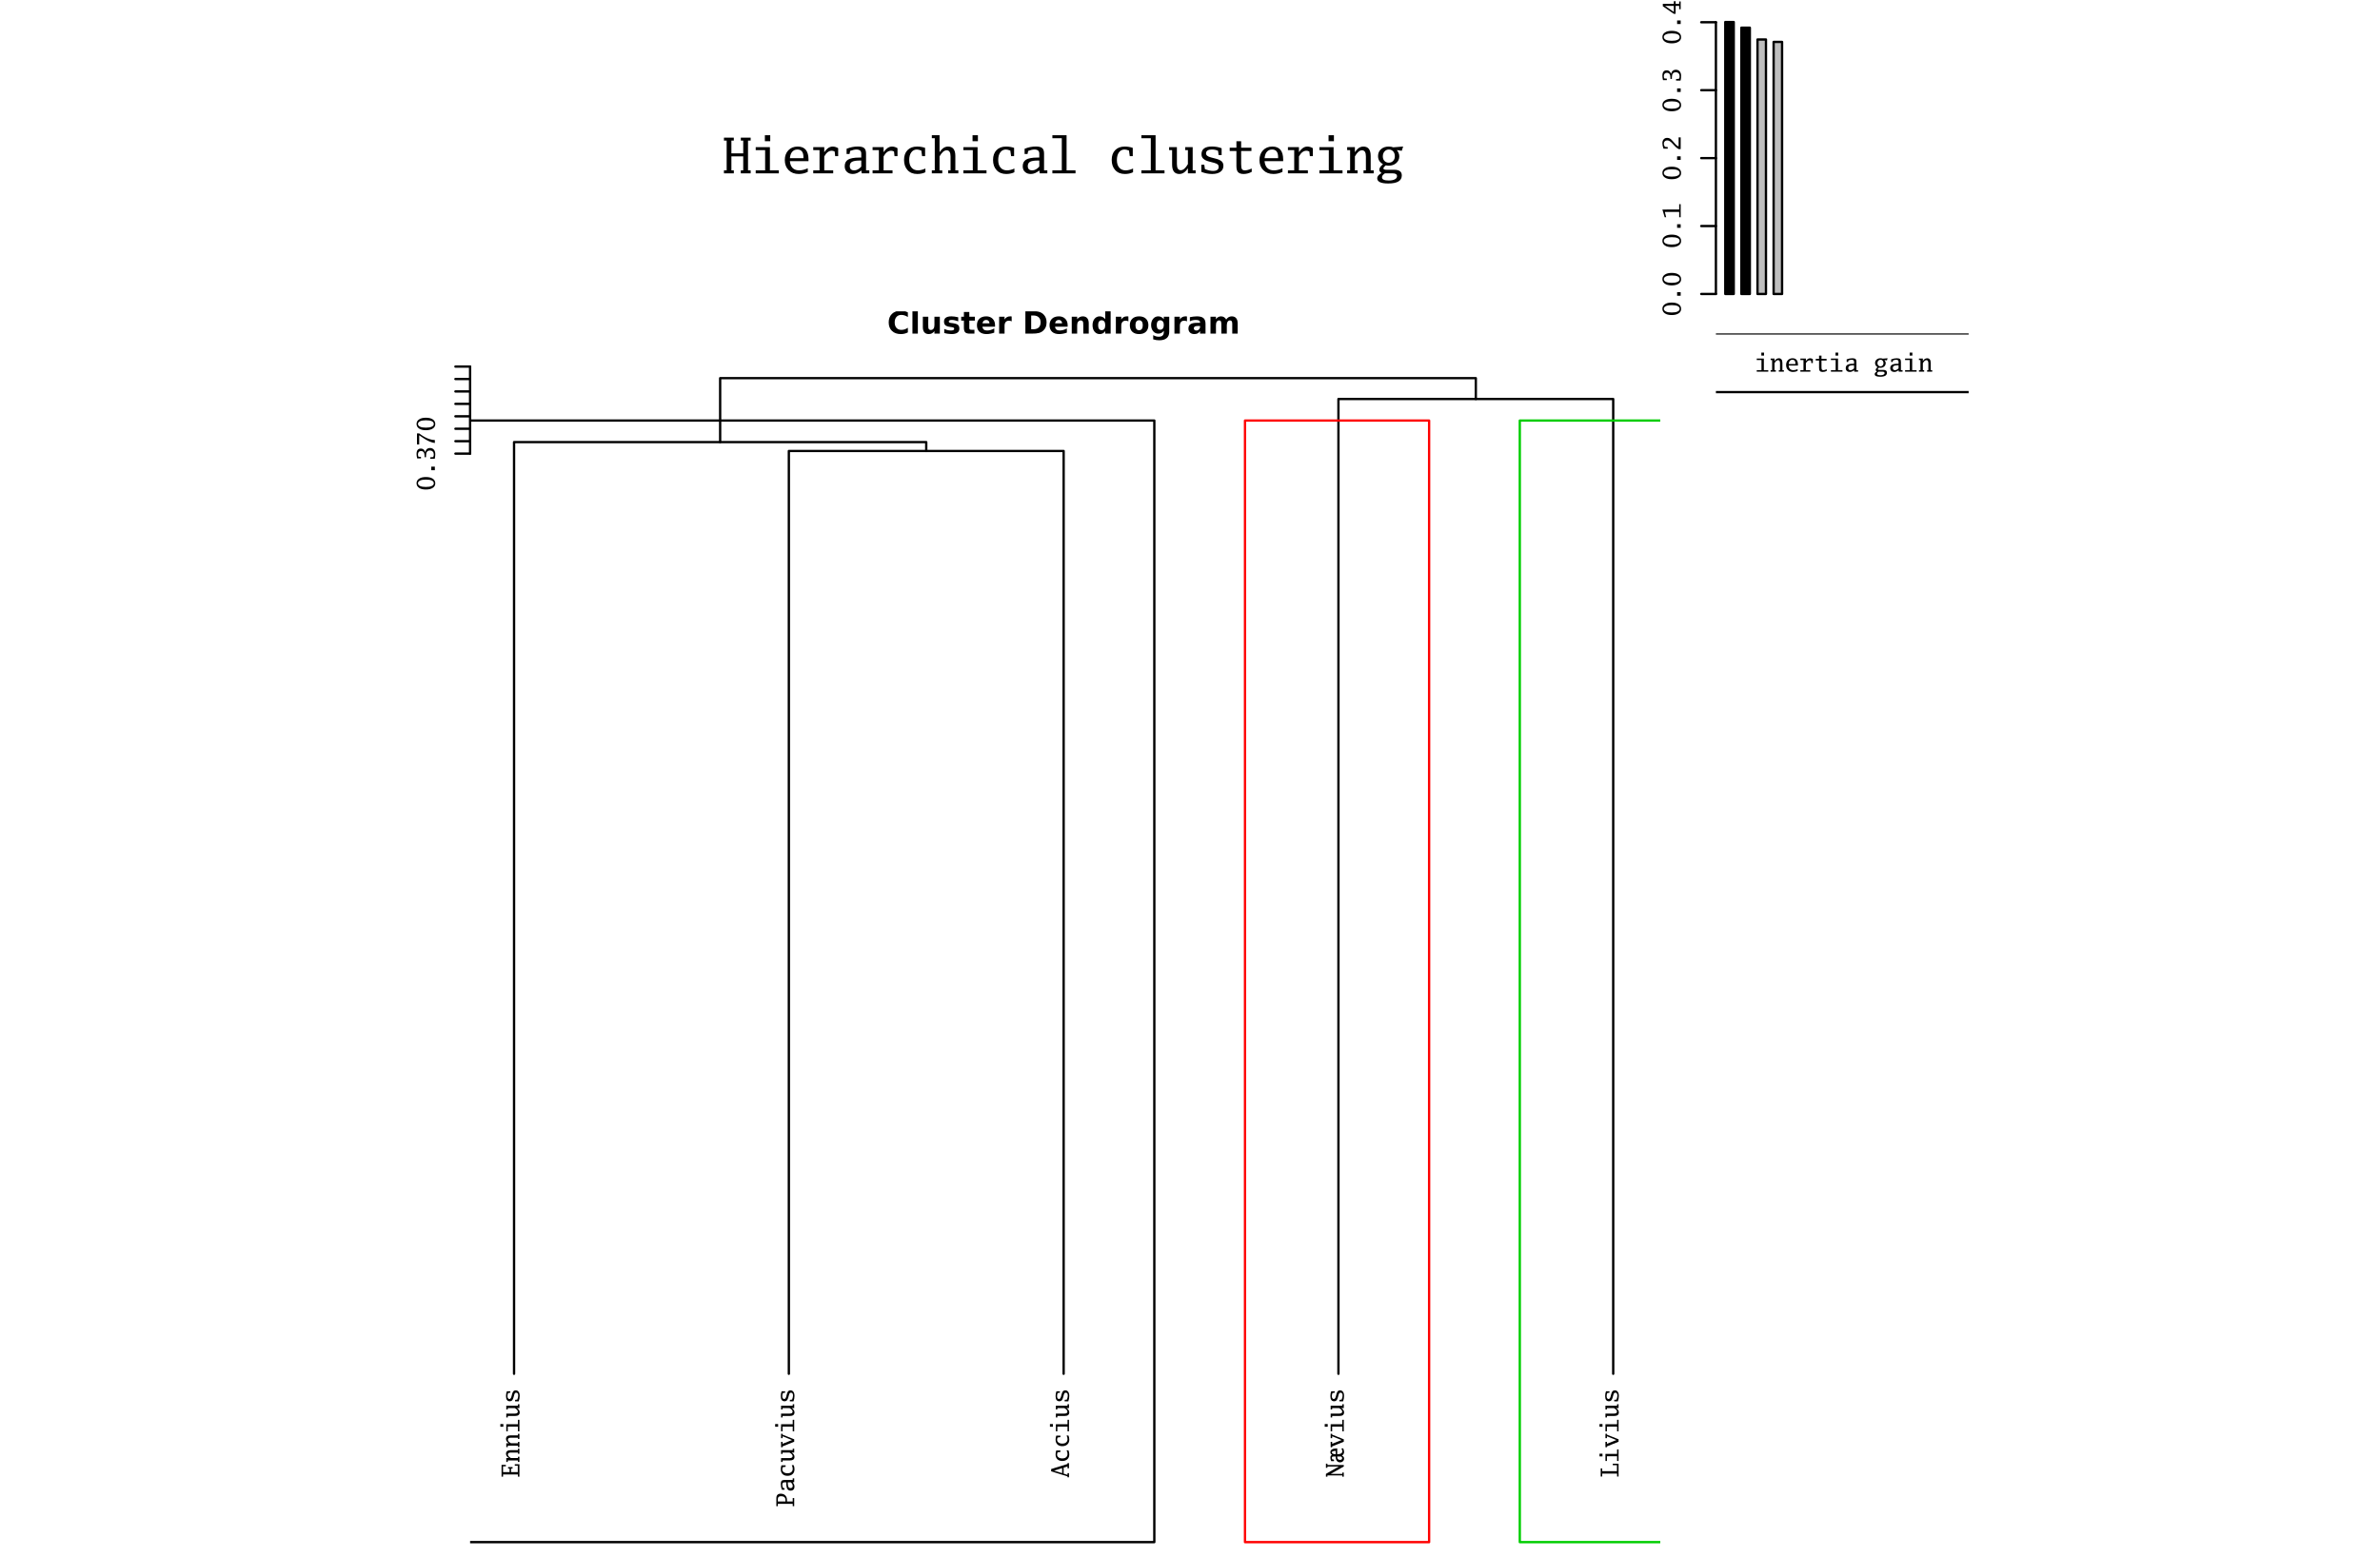 
<svg contentScriptType="text/ecmascript" width="1053"
     xmlns:xlink="http://www.w3.org/1999/xlink" zoomAndPan="magnify"
     contentStyleType="text/css" viewBox="0 0 504 504" height="689"
     preserveAspectRatio="xMidYMid meet" xmlns="http://www.w3.org/2000/svg"
     version="1.1">
    <defs>
        <g>
            <symbol id="glyph0-0" overflow="visible"
                    preserveAspectRatio="xMidYMid meet">
                <path style="stroke:none;"
                      d="M 0 -0.484 L -5.781 -0.484 L -5.781 -4.328 L 0 -4.328 Z M -0.484 -3.844 L -5.297 -3.844 L -5.297 -0.969 L -0.484 -0.969 Z "/>
            </symbol>
            <symbol id="glyph0-1" overflow="visible"
                    preserveAspectRatio="xMidYMid meet">
                <path style="stroke:none;"
                      d="M -5.922 -2.406 C -5.922 -3.031 -5.648 -3.52 -5.109 -3.875 C -4.578 -4.238 -3.844 -4.422 -2.906 -4.422 C -1.945 -4.422 -1.203 -4.238 -0.672 -3.875 C -0.129 -3.52 0.141 -3.02 0.141 -2.375 C 0.141 -1.82 -0.078 -1.375 -0.516 -1.031 C -1.078 -0.594 -1.867 -0.375 -2.891 -0.375 C -3.836 -0.375 -4.578 -0.555 -5.109 -0.922 C -5.648 -1.285 -5.922 -1.781 -5.922 -2.406 Z M -5.453 -2.406 C -5.453 -2.02 -5.227 -1.723 -4.781 -1.516 C -4.332 -1.305 -3.707 -1.203 -2.906 -1.203 C -2.094 -1.203 -1.461 -1.305 -1.016 -1.516 C -0.566 -1.723 -0.344 -2.016 -0.344 -2.391 C -0.344 -3.191 -1.191 -3.594 -2.891 -3.594 C -3.711 -3.594 -4.344 -3.488 -4.781 -3.281 C -5.227 -3.07 -5.453 -2.781 -5.453 -2.406 Z "/>
            </symbol>
            <symbol id="glyph0-2" overflow="visible"
                    preserveAspectRatio="xMidYMid meet">
                <path style="stroke:none;"
                      d="M 0 -1.828 L -1.156 -1.828 L -1.156 -2.984 L 0 -2.984 Z "/>
            </symbol>
            <symbol id="glyph0-3" overflow="visible"
                    preserveAspectRatio="xMidYMid meet">
                <path style="stroke:none;"
                      d="M 0 -0.438 L -0.484 -0.438 L -0.484 -2.172 L -5.125 -2.172 L -4.703 -0.438 L -5.172 -0.438 L -5.922 -2.938 L -0.484 -2.953 L -0.484 -4.688 L 0 -4.688 Z "/>
            </symbol>
            <symbol id="glyph0-4" overflow="visible"
                    preserveAspectRatio="xMidYMid meet">
                <path style="stroke:none;"
                      d="M 0 -0.516 L -0.672 -0.516 C -1.16 -0.805 -1.578 -1.145 -1.922 -1.531 L -2.297 -1.938 L -2.734 -2.406 C -3.297 -3.031 -3.844 -3.344 -4.375 -3.344 C -4.695 -3.344 -4.957 -3.242 -5.156 -3.047 C -5.352 -2.848 -5.453 -2.582 -5.453 -2.25 C -5.453 -1.945 -5.336 -1.613 -5.109 -1.25 L -4.188 -1.156 L -4.188 -0.672 L -5.562 -0.672 C -5.801 -1.305 -5.922 -1.883 -5.922 -2.406 C -5.922 -2.945 -5.781 -3.375 -5.5 -3.688 C -5.227 -4 -4.852 -4.156 -4.375 -4.156 C -4.031 -4.156 -3.727 -4.082 -3.469 -3.938 C -3.207 -3.789 -2.922 -3.531 -2.609 -3.156 L -2.328 -2.828 C -1.848 -2.254 -1.5 -1.883 -1.281 -1.719 C -1.094 -1.57 -0.891 -1.461 -0.672 -1.391 L -0.672 -4.328 L 0 -4.328 Z "/>
            </symbol>
            <symbol id="glyph0-5" overflow="visible"
                    preserveAspectRatio="xMidYMid meet">
                <path style="stroke:none;"
                      d="M -0.047 -0.719 L -1.5 -0.719 L -1.5 -1.203 L -0.547 -1.297 C -0.41 -1.523 -0.344 -1.797 -0.344 -2.109 C -0.344 -2.504 -0.453 -2.816 -0.672 -3.047 C -0.898 -3.285 -1.207 -3.406 -1.594 -3.406 C -2.426 -3.406 -2.844 -2.863 -2.844 -1.781 L -2.844 -1.25 L -3.328 -1.25 L -3.328 -1.703 C -3.328 -2.723 -3.711 -3.234 -4.484 -3.234 C -4.773 -3.234 -5.008 -3.141 -5.188 -2.953 C -5.363 -2.766 -5.453 -2.504 -5.453 -2.172 C -5.453 -1.867 -5.398 -1.609 -5.297 -1.391 L -4.484 -1.344 L -4.484 -0.859 L -5.719 -0.859 C -5.852 -1.359 -5.922 -1.82 -5.922 -2.25 C -5.922 -3.438 -5.461 -4.031 -4.547 -4.031 C -4.117 -4.031 -3.773 -3.891 -3.516 -3.609 C -3.367 -3.441 -3.238 -3.207 -3.125 -2.906 C -3.039 -3.176 -2.953 -3.383 -2.859 -3.531 C -2.578 -3.988 -2.145 -4.219 -1.562 -4.219 C -1.051 -4.219 -0.641 -4.039 -0.328 -3.688 C -0.016 -3.32 0.141 -2.844 0.141 -2.25 C 0.141 -1.844 0.102 -1.445 0.031 -1.062 Z "/>
            </symbol>
            <symbol id="glyph0-6" overflow="visible"
                    preserveAspectRatio="xMidYMid meet">
                <path style="stroke:none;"
                      d="M -1.641 -2.891 L -1.641 -0.328 L -2.219 -0.328 L -5.781 -2.781 L -5.781 -3.562 L -2.219 -3.562 L -2.219 -4.422 L -1.641 -4.422 L -1.641 -3.562 L -0.484 -3.562 L -0.484 -4.328 L 0 -4.328 L 0 -1.828 L -0.484 -1.828 L -0.484 -2.891 Z M -2.219 -0.938 L -2.219 -2.891 L -5.047 -2.891 Z "/>
            </symbol>
            <symbol id="glyph0-7" overflow="visible"
                    preserveAspectRatio="xMidYMid meet">
                <path style="stroke:none;"
                      d="M 0 -0.297 L -0.484 -0.297 L -0.484 -1.016 L -5.297 -1.016 L -5.297 -0.297 L -5.781 -0.297 L -5.781 -4.125 L -4.391 -4.125 L -4.391 -3.641 L -5.297 -3.641 L -5.297 -1.781 L -3.188 -1.781 L -3.188 -2.922 L -3.672 -2.922 L -3.672 -3.406 L -2.219 -3.406 L -2.219 -2.922 L -2.703 -2.922 L -2.703 -1.781 L -0.531 -1.781 L -0.531 -3.844 L -1.5 -3.844 L -1.5 -4.328 L 0 -4.328 Z "/>
            </symbol>
            <symbol id="glyph0-8" overflow="visible"
                    preserveAspectRatio="xMidYMid meet">
                <path style="stroke:none;"
                      d="M 0 -0.266 L -0.484 -0.266 L -0.484 -0.75 L -3.766 -0.75 L -3.766 -0.266 L -4.25 -0.266 L -4.25 -1.531 L -3.422 -1.531 C -3.691 -1.707 -3.898 -1.883 -4.047 -2.062 C -4.242 -2.312 -4.344 -2.594 -4.344 -2.906 C -4.344 -3.688 -3.836 -4.078 -2.828 -4.078 L -0.484 -4.078 L -0.484 -4.562 L 0 -4.562 L 0 -2.922 L -0.484 -2.922 L -0.484 -3.312 L -2.734 -3.312 C -3.398 -3.312 -3.734 -3.098 -3.734 -2.672 C -3.734 -2.273 -3.406 -1.895 -2.75 -1.531 L -0.484 -1.531 L -0.484 -1.953 L 0 -1.953 Z "/>
            </symbol>
            <symbol id="glyph0-9" overflow="visible"
                    preserveAspectRatio="xMidYMid meet">
                <path style="stroke:none;"
                      d="M 0 -0.578 L -0.484 -0.578 L -0.484 -2.109 L -3.766 -2.109 L -3.766 -0.578 L -4.25 -0.578 L -4.25 -2.875 L -0.484 -2.875 L -0.484 -4.312 L 0 -4.312 Z M -5.203 -2.062 L -6.172 -2.062 L -6.172 -2.938 L -5.203 -2.938 Z "/>
            </symbol>
            <symbol id="glyph0-10" overflow="visible"
                    preserveAspectRatio="xMidYMid meet">
                <path style="stroke:none;"
                      d="M -4.25 -2.875 L -4.25 -4.078 L -0.484 -4.078 L -0.484 -4.562 L 0 -4.562 L 0 -3.297 L -0.812 -3.297 C -0.539 -3.117 -0.336 -2.941 -0.203 -2.766 C -0.004 -2.516 0.094 -2.234 0.094 -1.922 C 0.094 -1.141 -0.41 -0.75 -1.422 -0.75 L -3.766 -0.75 L -3.766 -0.266 L -4.25 -0.266 L -4.25 -1.516 L -1.5 -1.516 C -0.844 -1.516 -0.516 -1.727 -0.516 -2.156 C -0.516 -2.539 -0.844 -2.922 -1.5 -3.297 L -3.766 -3.297 L -3.766 -2.875 Z "/>
            </symbol>
            <symbol id="glyph0-11" overflow="visible"
                    preserveAspectRatio="xMidYMid meet">
                <path style="stroke:none;"
                      d="M -0.234 -0.672 L -1.406 -0.672 L -1.406 -1.156 L -0.688 -1.25 C -0.488 -1.758 -0.391 -2.195 -0.391 -2.562 C -0.391 -3.176 -0.609 -3.484 -1.047 -3.484 C -1.211 -3.484 -1.344 -3.43 -1.438 -3.328 C -1.539 -3.223 -1.625 -3.035 -1.688 -2.766 L -1.906 -1.969 C -2.02 -1.531 -2.172 -1.207 -2.359 -1 C -2.547 -0.801 -2.797 -0.703 -3.109 -0.703 C -3.93 -0.703 -4.344 -1.266 -4.344 -2.391 C -4.344 -2.961 -4.25 -3.484 -4.062 -3.953 L -2.938 -3.953 L -2.938 -3.484 L -3.656 -3.375 C -3.789 -3.094 -3.859 -2.766 -3.859 -2.391 C -3.859 -2.098 -3.812 -1.875 -3.719 -1.719 C -3.613 -1.531 -3.453 -1.438 -3.234 -1.438 C -2.941 -1.438 -2.723 -1.703 -2.578 -2.234 L -2.375 -3.031 C -2.258 -3.469 -2.113 -3.781 -1.938 -3.969 C -1.758 -4.156 -1.52 -4.25 -1.219 -4.25 C -0.812 -4.25 -0.492 -4.086 -0.266 -3.766 C -0.023 -3.453 0.094 -3.008 0.094 -2.438 C 0.094 -1.844 -0.016 -1.254 -0.234 -0.672 Z "/>
            </symbol>
            <symbol id="glyph0-12" overflow="visible"
                    preserveAspectRatio="xMidYMid meet">
                <path style="stroke:none;"
                      d="M -2.344 -1.875 L -0.484 -1.875 L -0.484 -2.984 L 0 -2.984 L 0 -0.344 L -0.484 -0.344 L -0.484 -1.109 L -5.297 -1.109 L -5.297 -0.344 L -5.781 -0.344 L -5.781 -2.922 C -5.781 -3.898 -5.312 -4.391 -4.375 -4.391 C -3.75 -4.391 -3.254 -4.207 -2.891 -3.844 C -2.523 -3.477 -2.344 -2.977 -2.344 -2.344 Z M -2.828 -1.875 L -2.828 -2.312 C -2.828 -3.156 -3.301 -3.578 -4.25 -3.578 C -4.945 -3.578 -5.297 -3.273 -5.297 -2.672 L -5.297 -1.875 Z "/>
            </symbol>
            <symbol id="glyph0-13" overflow="visible"
                    preserveAspectRatio="xMidYMid meet">
                <path style="stroke:none;"
                      d="M -0.469 -3.266 C -0.094 -2.805 0.094 -2.348 0.094 -1.891 C 0.094 -1.492 -0.016 -1.176 -0.234 -0.938 C -0.461 -0.695 -0.766 -0.578 -1.141 -0.578 C -1.641 -0.578 -2 -0.766 -2.219 -1.141 C -2.445 -1.504 -2.562 -2.098 -2.562 -2.922 L -2.562 -3.266 L -3.219 -3.266 C -3.645 -3.266 -3.859 -3 -3.859 -2.469 C -3.859 -2.195 -3.781 -1.859 -3.625 -1.453 L -3.141 -1.359 L -3.141 -0.875 L -3.984 -0.875 C -4.223 -1.477 -4.344 -2.086 -4.344 -2.703 C -4.344 -3.191 -4.258 -3.535 -4.094 -3.734 C -3.914 -3.93 -3.617 -4.031 -3.203 -4.031 L -0.484 -4.031 L -0.484 -4.562 L 0 -4.562 L 0 -3.344 Z M -1.094 -3.266 L -2.078 -3.266 L -2.078 -3.047 C -2.078 -2.453 -2.008 -2.031 -1.875 -1.781 C -1.738 -1.531 -1.504 -1.406 -1.172 -1.406 C -0.711 -1.406 -0.484 -1.645 -0.484 -2.125 C -0.484 -2.508 -0.688 -2.891 -1.094 -3.266 Z "/>
            </symbol>
            <symbol id="glyph0-14" overflow="visible"
                    preserveAspectRatio="xMidYMid meet">
                <path style="stroke:none;"
                      d="M -0.188 -4.031 C 0 -3.645 0.094 -3.203 0.094 -2.703 C 0.094 -2.047 -0.109 -1.531 -0.516 -1.156 C -0.93 -0.77 -1.484 -0.578 -2.172 -0.578 C -2.848 -0.578 -3.379 -0.766 -3.766 -1.141 C -4.148 -1.516 -4.344 -2.035 -4.344 -2.703 C -4.344 -3.148 -4.27 -3.578 -4.125 -3.984 L -2.781 -3.984 L -2.781 -3.5 L -3.688 -3.375 C -3.801 -3.082 -3.859 -2.844 -3.859 -2.656 C -3.859 -2.281 -3.703 -1.977 -3.391 -1.75 C -3.086 -1.52 -2.676 -1.406 -2.156 -1.406 C -1.625 -1.406 -1.211 -1.535 -0.922 -1.797 C -0.629 -2.047 -0.484 -2.395 -0.484 -2.844 C -0.484 -3.207 -0.582 -3.602 -0.781 -4.031 Z "/>
            </symbol>
            <symbol id="glyph0-15" overflow="visible"
                    preserveAspectRatio="xMidYMid meet">
                <path style="stroke:none;"
                      d="M 0 -2.016 L -3.766 -0.5 L -3.766 -0.219 L -4.25 -0.219 L -4.25 -1.969 L -3.766 -1.969 L -3.766 -1.344 L -0.719 -2.547 L -0.719 -2.562 L -3.766 -3.781 L -3.766 -3.156 L -4.25 -3.156 L -4.25 -4.578 L -3.766 -4.578 L -3.766 -4.297 L 0 -2.797 Z "/>
            </symbol>
            <symbol id="glyph0-16" overflow="visible"
                    preserveAspectRatio="xMidYMid meet">
                <path style="stroke:none;"
                      d="M -1.734 -1.281 L -0.484 -0.891 L -0.484 -1.453 L 0 -1.453 L 0 -0.094 L -0.484 -0.094 L -0.484 -0.391 L -5.781 -2.031 L -5.781 -2.766 L -0.484 -4.406 L -0.484 -4.703 L 0 -4.703 L 0 -3 L -0.484 -3 L -0.484 -3.609 L -1.734 -3.219 Z M -2.219 -1.438 L -2.219 -3.062 L -4.859 -2.25 Z "/>
            </symbol>
            <symbol id="glyph0-17" overflow="visible"
                    preserveAspectRatio="xMidYMid meet">
                <path style="stroke:none;"
                      d="M 0 -0.297 L -0.484 -0.297 L -0.484 -0.719 L -5.297 -0.719 L -5.297 -0.297 L -5.781 -0.297 L -5.781 -1.203 L -1.578 -3.594 L -5.297 -3.594 L -5.297 -3.172 L -5.781 -3.172 L -5.781 -4.516 L -5.297 -4.516 L -5.297 -4.078 L 0 -4.078 L 0 -3.594 L -4.203 -1.219 L -4.203 -1.203 L -0.484 -1.203 L -0.484 -1.641 L 0 -1.641 Z "/>
            </symbol>
            <symbol id="glyph0-18" overflow="visible"
                    preserveAspectRatio="xMidYMid meet">
                <path style="stroke:none;"
                      d="M -0.609 -2.297 C -0.391 -2.203 -0.227 -2.098 -0.125 -1.984 C 0.02 -1.816 0.094 -1.609 0.094 -1.359 C 0.094 -1.016 -0.031 -0.727 -0.281 -0.5 C -0.52 -0.258 -0.828 -0.141 -1.203 -0.141 C -1.641 -0.141 -1.984 -0.297 -2.234 -0.609 C -2.484 -0.91 -2.609 -1.328 -2.609 -1.859 L -2.609 -2.031 L -3.156 -2.031 C -3.438 -2.031 -3.625 -2.004 -3.719 -1.953 C -3.812 -1.891 -3.859 -1.77 -3.859 -1.594 C -3.859 -1.426 -3.805 -1.266 -3.703 -1.109 L -3.172 -1.016 L -3.172 -0.531 L -4.078 -0.531 C -4.254 -0.926 -4.344 -1.316 -4.344 -1.703 C -4.344 -1.953 -4.281 -2.156 -4.156 -2.312 C -4.07 -2.406 -3.961 -2.492 -3.828 -2.578 C -4.172 -2.773 -4.344 -3.062 -4.344 -3.438 C -4.344 -3.812 -4.164 -4.109 -3.812 -4.328 C -3.457 -4.535 -2.957 -4.641 -2.312 -4.641 L -2.125 -4.641 L -2.125 -2.75 L -1.922 -2.766 C -0.961 -2.816 -0.484 -3.129 -0.484 -3.703 C -0.484 -3.922 -0.57 -4.238 -0.75 -4.656 L -0.172 -4.656 C 0.004 -4.195 0.094 -3.797 0.094 -3.453 C 0.094 -3.023 -0.141 -2.641 -0.609 -2.297 Z M -0.891 -2.031 L -2.125 -2.031 L -2.125 -1.906 C -2.125 -1.258 -1.828 -0.938 -1.234 -0.938 C -0.766 -0.938 -0.531 -1.125 -0.531 -1.5 C -0.531 -1.719 -0.648 -1.895 -0.891 -2.031 Z M -2.609 -2.75 L -2.609 -3.844 C -3.066 -3.832 -3.391 -3.785 -3.578 -3.703 C -3.766 -3.629 -3.859 -3.516 -3.859 -3.359 C -3.859 -3.004 -3.441 -2.801 -2.609 -2.75 Z "/>
            </symbol>
            <symbol id="glyph0-19" overflow="visible"
                    preserveAspectRatio="xMidYMid meet">
                <path style="stroke:none;"
                      d="M 0 -4.5 L 0 -0.344 L -0.484 -0.344 L -0.484 -1.297 L -5.297 -1.297 L -5.297 -0.344 L -5.781 -0.344 L -5.781 -2.984 L -5.297 -2.984 L -5.297 -2.078 L -0.531 -2.078 L -0.531 -4.016 L -1.875 -4.016 L -1.875 -4.5 Z "/>
            </symbol>
            <symbol id="glyph0-20" overflow="visible"
                    preserveAspectRatio="xMidYMid meet">
                <path style="stroke:none;"
                      d="M 0 -1.031 C -1.125 -1.188 -2.359 -1.719 -3.703 -2.625 L -4.422 -3.109 L -5.062 -3.531 L -5.062 -0.562 L -5.781 -0.562 L -5.781 -4.141 L -5.062 -4.141 L -4.594 -3.797 C -3.676 -3.129 -2.75 -2.641 -1.812 -2.328 C -1.164 -2.109 -0.562 -2 0 -2 Z "/>
            </symbol>
            <symbol id="glyph1-0" overflow="visible"
                    preserveAspectRatio="xMidYMid meet">
                <path style="stroke:none;"
                      d="M 0.969 0 L 0.969 -11.562 L 8.641 -11.562 L 8.641 0 Z M 7.688 -0.969 L 7.688 -10.609 L 1.922 -10.609 L 1.922 -0.969 Z "/>
            </symbol>
            <symbol id="glyph1-1" overflow="visible"
                    preserveAspectRatio="xMidYMid meet">
                <path style="stroke:none;"
                      d="M 2.891 -5.5 L 2.891 -0.969 L 3.672 -0.969 L 3.672 0 L 0.484 0 L 0.484 -0.969 L 1.359 -0.969 L 1.359 -10.609 L 0.484 -10.609 L 0.484 -11.562 L 3.672 -11.562 L 3.672 -10.609 L 2.891 -10.609 L 2.891 -6.469 L 6.719 -6.469 L 6.719 -10.609 L 5.938 -10.609 L 5.938 -11.562 L 9.125 -11.562 L 9.125 -10.609 L 8.266 -10.609 L 8.266 -0.969 L 9.125 -0.969 L 9.125 0 L 5.938 0 L 5.938 -0.969 L 6.719 -0.969 L 6.719 -5.5 Z "/>
            </symbol>
            <symbol id="glyph1-2" overflow="visible"
                    preserveAspectRatio="xMidYMid meet">
                <path style="stroke:none;"
                      d="M 1.156 0 L 1.156 -0.969 L 4.203 -0.969 L 4.203 -7.516 L 1.156 -7.516 L 1.156 -8.484 L 5.75 -8.484 L 5.75 -0.969 L 8.641 -0.969 L 8.641 0 Z M 4.125 -10.406 L 4.125 -12.344 L 5.859 -12.344 L 5.859 -10.406 Z "/>
            </symbol>
            <symbol id="glyph1-3" overflow="visible"
                    preserveAspectRatio="xMidYMid meet">
                <path style="stroke:none;"
                      d="M 8.641 -3.953 L 2.609 -3.953 C 2.68 -3.348 2.789 -2.891 2.938 -2.578 C 3.406 -1.504 4.32 -0.969 5.688 -0.969 C 6.52 -0.969 7.426 -1.191 8.406 -1.641 L 8.406 -0.484 C 7.5 -0.023 6.523 0.203 5.484 0.203 C 4.129 0.203 3.035 -0.211 2.203 -1.047 C 1.379 -1.879 0.969 -2.969 0.969 -4.312 C 0.969 -5.613 1.352 -6.664 2.125 -7.469 C 2.883 -8.27 3.895 -8.672 5.156 -8.672 C 7.477 -8.672 8.641 -7.258 8.641 -4.438 Z M 2.625 -4.922 L 7 -4.922 L 7 -5.281 C 7 -6.906 6.348 -7.719 5.047 -7.719 C 4.242 -7.719 3.625 -7.395 3.188 -6.75 C 2.883 -6.301 2.695 -5.691 2.625 -4.922 Z "/>
            </symbol>
            <symbol id="glyph1-4" overflow="visible"
                    preserveAspectRatio="xMidYMid meet">
                <path style="stroke:none;"
                      d="M 4.141 -5.484 L 4.141 -0.969 L 7.031 -0.969 L 7.031 0 L 0.578 0 L 0.578 -0.969 L 2.609 -0.969 L 2.609 -7.516 L 0.578 -7.516 L 0.578 -8.484 L 4.141 -8.484 L 4.141 -6.844 C 4.523 -7.395 4.895 -7.805 5.25 -8.078 C 5.75 -8.473 6.285 -8.672 6.859 -8.672 C 7.473 -8.672 8.066 -8.492 8.641 -8.141 L 8.641 -5.578 L 7.672 -5.578 L 7.516 -7.047 C 7.223 -7.234 6.914 -7.328 6.594 -7.328 C 5.633 -7.328 4.816 -6.711 4.141 -5.484 Z "/>
            </symbol>
            <symbol id="glyph1-5" overflow="visible"
                    preserveAspectRatio="xMidYMid meet">
                <path style="stroke:none;"
                      d="M 6.516 -0.938 C 5.617 -0.176 4.707 0.203 3.781 0.203 C 2.977 0.203 2.344 -0.023 1.875 -0.484 C 1.395 -0.922 1.156 -1.523 1.156 -2.297 C 1.156 -3.285 1.523 -4.004 2.266 -4.453 C 3.004 -4.891 4.203 -5.109 5.859 -5.109 L 6.516 -5.109 L 6.516 -6.422 C 6.516 -7.285 5.984 -7.719 4.922 -7.719 C 4.391 -7.719 3.723 -7.566 2.922 -7.266 L 2.719 -6.266 L 1.766 -6.266 L 1.766 -7.953 C 2.953 -8.441 4.164 -8.688 5.406 -8.688 C 6.395 -8.688 7.082 -8.516 7.469 -8.172 C 7.863 -7.828 8.062 -7.238 8.062 -6.406 L 8.062 -0.969 L 9.125 -0.969 L 9.125 0 L 6.672 0 Z M 6.516 -2.172 L 6.516 -4.156 L 6.109 -4.156 C 4.91 -4.156 4.055 -4.02 3.547 -3.75 C 3.047 -3.477 2.797 -3.016 2.797 -2.359 C 2.797 -1.43 3.281 -0.969 4.25 -0.969 C 5.02 -0.969 5.773 -1.367 6.516 -2.172 Z "/>
            </symbol>
            <symbol id="glyph1-6" overflow="visible"
                    preserveAspectRatio="xMidYMid meet">
                <path style="stroke:none;"
                      d="M 8.062 -0.359 C 7.289 0.016 6.41 0.203 5.422 0.203 C 4.109 0.203 3.066 -0.211 2.297 -1.047 C 1.535 -1.867 1.156 -2.969 1.156 -4.344 C 1.156 -5.695 1.531 -6.754 2.281 -7.516 C 3.02 -8.285 4.055 -8.672 5.391 -8.672 C 6.285 -8.672 7.145 -8.531 7.969 -8.25 L 7.969 -5.562 L 7 -5.562 L 6.75 -7.375 C 6.176 -7.602 5.695 -7.719 5.312 -7.719 C 4.551 -7.719 3.945 -7.41 3.5 -6.797 C 3.051 -6.18 2.828 -5.352 2.828 -4.312 C 2.828 -3.258 3.082 -2.438 3.594 -1.844 C 4.094 -1.258 4.797 -0.969 5.703 -0.969 C 6.41 -0.969 7.195 -1.164 8.062 -1.562 Z "/>
            </symbol>
            <symbol id="glyph1-7" overflow="visible"
                    preserveAspectRatio="xMidYMid meet">
                <path style="stroke:none;"
                      d="M 0.547 0 L 0.547 -0.969 L 1.5 -0.969 L 1.5 -11.375 L 0.547 -11.375 L 0.547 -12.344 L 3.047 -12.344 L 3.047 -6.844 C 3.41 -7.395 3.77 -7.805 4.125 -8.078 C 4.625 -8.473 5.18 -8.672 5.797 -8.672 C 7.367 -8.672 8.156 -7.66 8.156 -5.641 L 8.156 -0.969 L 9.125 -0.969 L 9.125 0 L 5.844 0 L 5.844 -0.969 L 6.609 -0.969 L 6.609 -5.484 C 6.609 -6.805 6.188 -7.469 5.344 -7.469 C 4.562 -7.469 3.797 -6.812 3.047 -5.5 L 3.047 -0.969 L 3.922 -0.969 L 3.922 0 Z "/>
            </symbol>
            <symbol id="glyph1-8" overflow="visible"
                    preserveAspectRatio="xMidYMid meet">
                <path style="stroke:none;"
                      d="M 1.156 0 L 1.156 -0.969 L 4.203 -0.969 L 4.203 -11.375 L 1.156 -11.375 L 1.156 -12.344 L 5.75 -12.344 L 5.75 -0.969 L 8.641 -0.969 L 8.641 0 Z "/>
            </symbol>
            <symbol id="glyph1-9" overflow="visible"
                    preserveAspectRatio="xMidYMid meet">
                <path style="stroke:none;" d=""/>
            </symbol>
            <symbol id="glyph1-10" overflow="visible"
                    preserveAspectRatio="xMidYMid meet">
                <path style="stroke:none;"
                      d="M 5.734 -8.484 L 8.156 -8.484 L 8.156 -0.969 L 9.109 -0.969 L 9.109 0 L 6.609 0 L 6.609 -1.641 C 6.242 -1.086 5.883 -0.676 5.531 -0.406 C 5.031 0 4.473 0.203 3.859 0.203 C 2.285 0.203 1.5 -0.812 1.5 -2.844 L 1.5 -7.516 L 0.531 -7.516 L 0.531 -8.484 L 3.047 -8.484 L 3.047 -3.016 C 3.047 -1.68 3.469 -1.016 4.312 -1.016 C 5.094 -1.016 5.859 -1.672 6.609 -2.984 L 6.609 -7.516 L 5.734 -7.516 Z "/>
            </symbol>
            <symbol id="glyph1-11" overflow="visible"
                    preserveAspectRatio="xMidYMid meet">
                <path style="stroke:none;"
                      d="M 1.359 -0.484 L 1.359 -2.797 L 2.312 -2.797 L 2.516 -1.375 C 3.535 -0.977 4.398 -0.781 5.109 -0.781 C 6.348 -0.781 6.969 -1.219 6.969 -2.094 C 6.969 -2.438 6.863 -2.703 6.656 -2.891 C 6.445 -3.078 6.078 -3.242 5.547 -3.391 L 3.953 -3.812 C 3.055 -4.039 2.406 -4.348 2 -4.734 C 1.602 -5.098 1.406 -5.586 1.406 -6.203 C 1.406 -7.859 2.531 -8.688 4.781 -8.688 C 5.926 -8.688 6.973 -8.5 7.922 -8.125 L 7.922 -5.891 L 6.953 -5.891 L 6.766 -7.297 C 6.191 -7.578 5.523 -7.719 4.766 -7.719 C 4.191 -7.719 3.75 -7.625 3.438 -7.438 C 3.062 -7.227 2.875 -6.898 2.875 -6.453 C 2.875 -5.867 3.41 -5.438 4.484 -5.156 L 6.062 -4.75 C 6.938 -4.52 7.562 -4.227 7.938 -3.875 C 8.312 -3.52 8.5 -3.047 8.5 -2.453 C 8.5 -1.629 8.18 -0.984 7.547 -0.516 C 6.898 -0.035 6.004 0.203 4.859 0.203 C 3.68 0.203 2.516 -0.023 1.359 -0.484 Z "/>
            </symbol>
            <symbol id="glyph1-12" overflow="visible"
                    preserveAspectRatio="xMidYMid meet">
                <path style="stroke:none;"
                      d="M 8.062 -0.484 C 7.207 -0.023 6.332 0.203 5.438 0.203 C 4.602 0.203 4.004 0.004 3.641 -0.391 C 3.285 -0.773 3.109 -1.426 3.109 -2.344 L 3.109 -7.234 L 0.938 -7.234 L 0.938 -8.297 L 3.109 -8.297 L 3.109 -10.406 L 4.641 -10.406 L 4.641 -8.297 L 7.969 -8.297 L 7.969 -7.234 L 4.641 -7.234 L 4.641 -3.031 C 4.641 -2.195 4.723 -1.645 4.891 -1.375 C 5.055 -1.102 5.391 -0.969 5.891 -0.969 C 6.441 -0.969 7.164 -1.164 8.062 -1.562 Z "/>
            </symbol>
            <symbol id="glyph1-13" overflow="visible"
                    preserveAspectRatio="xMidYMid meet">
                <path style="stroke:none;"
                      d="M 0.547 0 L 0.547 -0.969 L 1.5 -0.969 L 1.5 -7.516 L 0.547 -7.516 L 0.547 -8.484 L 3.047 -8.484 L 3.047 -6.844 C 3.41 -7.395 3.77 -7.805 4.125 -8.078 C 4.625 -8.473 5.18 -8.672 5.797 -8.672 C 7.367 -8.672 8.156 -7.66 8.156 -5.641 L 8.156 -0.969 L 9.125 -0.969 L 9.125 0 L 5.844 0 L 5.844 -0.969 L 6.609 -0.969 L 6.609 -5.484 C 6.609 -6.805 6.188 -7.469 5.344 -7.469 C 4.562 -7.469 3.797 -6.812 3.047 -5.5 L 3.047 -0.969 L 3.922 -0.969 L 3.922 0 Z "/>
            </symbol>
            <symbol id="glyph1-14" overflow="visible"
                    preserveAspectRatio="xMidYMid meet">
                <path style="stroke:none;"
                      d="M 2.078 -0.109 C 1.586 -0.41 1.344 -0.77 1.344 -1.188 C 1.344 -1.645 1.645 -2.148 2.25 -2.703 L 2.531 -2.953 C 2.062 -3.242 1.707 -3.551 1.469 -3.875 C 1.113 -4.352 0.938 -4.922 0.938 -5.578 C 0.938 -6.516 1.258 -7.266 1.906 -7.828 C 2.539 -8.391 3.379 -8.672 4.422 -8.672 C 4.93 -8.672 5.414 -8.586 5.875 -8.422 L 9.062 -8.688 L 8.609 -7.297 L 7.016 -7.547 C 7.547 -6.859 7.812 -6.176 7.812 -5.5 C 7.812 -4.633 7.488 -3.914 6.844 -3.344 C 6.188 -2.77 5.367 -2.484 4.391 -2.484 C 4.109 -2.484 3.797 -2.52 3.453 -2.594 L 3.141 -2.328 C 2.828 -2.055 2.672 -1.812 2.672 -1.594 C 2.672 -1.301 3.035 -1.156 3.766 -1.156 L 6.203 -1.156 C 7.816 -1.156 8.625 -0.547 8.625 0.672 C 8.625 2.41 7.156 3.281 4.219 3.281 C 1.852 3.281 0.672 2.719 0.672 1.594 C 0.672 1.082 0.992 0.613 1.641 0.188 Z M 3.156 0 L 2.844 0.234 C 2.426 0.555 2.219 0.91 2.219 1.297 C 2.219 1.973 2.945 2.312 4.406 2.312 C 5.219 2.312 5.867 2.188 6.359 1.938 C 6.836 1.688 7.078 1.352 7.078 0.938 C 7.078 0.312 6.613 0 5.688 0 Z M 4.438 -7.719 C 3.863 -7.719 3.395 -7.504 3.031 -7.078 C 2.664 -6.66 2.484 -6.133 2.484 -5.5 C 2.484 -4.883 2.66 -4.391 3.016 -4.016 C 3.379 -3.641 3.844 -3.453 4.406 -3.453 C 4.977 -3.453 5.445 -3.645 5.812 -4.031 C 6.188 -4.414 6.375 -4.914 6.375 -5.531 C 6.375 -6.113 6.227 -6.598 5.938 -6.984 C 5.562 -7.473 5.062 -7.719 4.438 -7.719 Z "/>
            </symbol>
            <symbol id="glyph2-0" overflow="visible"
                    preserveAspectRatio="xMidYMid meet">
                <path style="stroke:none;"
                      d="M 0.484 0 L 0.484 -5.781 L 4.328 -5.781 L 4.328 0 Z M 3.844 -0.484 L 3.844 -5.297 L 0.969 -5.297 L 0.969 -0.484 Z "/>
            </symbol>
            <symbol id="glyph2-1" overflow="visible"
                    preserveAspectRatio="xMidYMid meet">
                <path style="stroke:none;"
                      d="M 0.578 0 L 0.578 -0.484 L 2.109 -0.484 L 2.109 -3.766 L 0.578 -3.766 L 0.578 -4.25 L 2.875 -4.25 L 2.875 -0.484 L 4.312 -0.484 L 4.312 0 Z M 2.062 -5.203 L 2.062 -6.172 L 2.938 -6.172 L 2.938 -5.203 Z "/>
            </symbol>
            <symbol id="glyph2-2" overflow="visible"
                    preserveAspectRatio="xMidYMid meet">
                <path style="stroke:none;"
                      d="M 0.266 0 L 0.266 -0.484 L 0.75 -0.484 L 0.75 -3.766 L 0.266 -3.766 L 0.266 -4.25 L 1.531 -4.25 L 1.531 -3.422 C 1.707 -3.691 1.883 -3.898 2.062 -4.047 C 2.312 -4.242 2.594 -4.344 2.906 -4.344 C 3.688 -4.344 4.078 -3.836 4.078 -2.828 L 4.078 -0.484 L 4.562 -0.484 L 4.562 0 L 2.922 0 L 2.922 -0.484 L 3.312 -0.484 L 3.312 -2.734 C 3.312 -3.398 3.098 -3.734 2.672 -3.734 C 2.273 -3.734 1.895 -3.406 1.531 -2.75 L 1.531 -0.484 L 1.953 -0.484 L 1.953 0 Z "/>
            </symbol>
            <symbol id="glyph2-3" overflow="visible"
                    preserveAspectRatio="xMidYMid meet">
                <path style="stroke:none;"
                      d="M 4.312 -1.984 L 1.312 -1.984 C 1.344 -1.672 1.395 -1.438 1.469 -1.281 C 1.707 -0.75 2.164 -0.484 2.844 -0.484 C 3.258 -0.484 3.711 -0.598 4.203 -0.828 L 4.203 -0.25 C 3.742 -0.02 3.254 0.094 2.734 0.094 C 2.066 0.094 1.523 -0.113 1.109 -0.531 C 0.691 -0.938 0.484 -1.477 0.484 -2.156 C 0.484 -2.812 0.676 -3.336 1.062 -3.734 C 1.445 -4.141 1.953 -4.344 2.578 -4.344 C 3.734 -4.344 4.312 -3.633 4.312 -2.219 Z M 1.312 -2.453 L 3.5 -2.453 L 3.5 -2.641 C 3.5 -3.453 3.176 -3.859 2.531 -3.859 C 2.125 -3.859 1.812 -3.695 1.594 -3.375 C 1.438 -3.156 1.344 -2.848 1.312 -2.453 Z "/>
            </symbol>
            <symbol id="glyph2-4" overflow="visible"
                    preserveAspectRatio="xMidYMid meet">
                <path style="stroke:none;"
                      d="M 2.078 -2.75 L 2.078 -0.484 L 3.516 -0.484 L 3.516 0 L 0.297 0 L 0.297 -0.484 L 1.297 -0.484 L 1.297 -3.766 L 0.297 -3.766 L 0.297 -4.25 L 2.078 -4.25 L 2.078 -3.422 C 2.266 -3.691 2.445 -3.898 2.625 -4.047 C 2.875 -4.242 3.145 -4.344 3.438 -4.344 C 3.738 -4.344 4.035 -4.254 4.328 -4.078 L 4.328 -2.797 L 3.844 -2.797 L 3.766 -3.531 C 3.617 -3.625 3.461 -3.672 3.297 -3.672 C 2.816 -3.672 2.41 -3.363 2.078 -2.75 Z "/>
            </symbol>
            <symbol id="glyph2-5" overflow="visible"
                    preserveAspectRatio="xMidYMid meet">
                <path style="stroke:none;"
                      d="M 4.031 -0.234 C 3.602 -0.016 3.164 0.094 2.719 0.094 C 2.301 0.094 2.004 -0.004 1.828 -0.203 C 1.641 -0.391 1.547 -0.711 1.547 -1.172 L 1.547 -3.609 L 0.469 -3.609 L 0.469 -4.141 L 1.547 -4.141 L 1.547 -5.203 L 2.328 -5.203 L 2.328 -4.141 L 3.984 -4.141 L 3.984 -3.609 L 2.328 -3.609 L 2.328 -1.516 C 2.328 -1.098 2.367 -0.82 2.453 -0.688 C 2.535 -0.551 2.695 -0.484 2.938 -0.484 C 3.219 -0.484 3.582 -0.582 4.031 -0.781 Z "/>
            </symbol>
            <symbol id="glyph2-6" overflow="visible"
                    preserveAspectRatio="xMidYMid meet">
                <path style="stroke:none;"
                      d="M 3.266 -0.469 C 2.805 -0.094 2.348 0.094 1.891 0.094 C 1.492 0.094 1.176 -0.016 0.938 -0.234 C 0.695 -0.461 0.578 -0.766 0.578 -1.141 C 0.578 -1.641 0.766 -2 1.141 -2.219 C 1.504 -2.445 2.098 -2.562 2.922 -2.562 L 3.266 -2.562 L 3.266 -3.219 C 3.266 -3.645 3 -3.859 2.469 -3.859 C 2.195 -3.859 1.859 -3.781 1.453 -3.625 L 1.359 -3.141 L 0.875 -3.141 L 0.875 -3.984 C 1.477 -4.223 2.086 -4.344 2.703 -4.344 C 3.191 -4.344 3.535 -4.258 3.734 -4.094 C 3.93 -3.914 4.031 -3.617 4.031 -3.203 L 4.031 -0.484 L 4.562 -0.484 L 4.562 0 L 3.344 0 Z M 3.266 -1.094 L 3.266 -2.078 L 3.047 -2.078 C 2.453 -2.078 2.031 -2.008 1.781 -1.875 C 1.531 -1.738 1.406 -1.504 1.406 -1.172 C 1.406 -0.711 1.645 -0.484 2.125 -0.484 C 2.508 -0.484 2.891 -0.688 3.266 -1.094 Z "/>
            </symbol>
            <symbol id="glyph2-7" overflow="visible"
                    preserveAspectRatio="xMidYMid meet">
                <path style="stroke:none;" d=""/>
            </symbol>
            <symbol id="glyph2-8" overflow="visible"
                    preserveAspectRatio="xMidYMid meet">
                <path style="stroke:none;"
                      d="M 1.047 -0.047 C 0.797 -0.203 0.672 -0.383 0.672 -0.594 C 0.672 -0.82 0.82 -1.07 1.125 -1.344 L 1.266 -1.484 C 1.023 -1.617 0.848 -1.77 0.734 -1.938 C 0.555 -2.176 0.469 -2.457 0.469 -2.781 C 0.469 -3.25 0.629 -3.625 0.953 -3.906 C 1.266 -4.195 1.68 -4.344 2.203 -4.344 C 2.461 -4.344 2.707 -4.301 2.938 -4.219 L 4.531 -4.344 L 4.297 -3.641 L 3.5 -3.766 C 3.77 -3.422 3.906 -3.082 3.906 -2.75 C 3.906 -2.32 3.742 -1.961 3.422 -1.672 C 3.086 -1.391 2.676 -1.25 2.188 -1.25 C 2.051 -1.25 1.895 -1.266 1.719 -1.297 L 1.578 -1.156 C 1.422 -1.02 1.344 -0.898 1.344 -0.797 C 1.344 -0.648 1.52 -0.578 1.875 -0.578 L 3.109 -0.578 C 3.91 -0.578 4.312 -0.27 4.312 0.344 C 4.312 1.207 3.578 1.641 2.109 1.641 C 0.93 1.641 0.344 1.359 0.344 0.797 C 0.344 0.547 0.504 0.312 0.828 0.094 Z M 1.578 0 L 1.422 0.125 C 1.211 0.281 1.109 0.453 1.109 0.641 C 1.109 0.984 1.473 1.156 2.203 1.156 C 2.609 1.156 2.93 1.094 3.172 0.969 C 3.422 0.844 3.547 0.676 3.547 0.469 C 3.547 0.156 3.312 0 2.844 0 Z M 2.219 -3.859 C 1.938 -3.859 1.703 -3.754 1.516 -3.547 C 1.328 -3.328 1.234 -3.062 1.234 -2.75 C 1.234 -2.445 1.328 -2.203 1.516 -2.016 C 1.691 -1.816 1.922 -1.719 2.203 -1.719 C 2.484 -1.719 2.719 -1.816 2.906 -2.016 C 3.094 -2.211 3.188 -2.461 3.188 -2.766 C 3.188 -3.055 3.113 -3.297 2.969 -3.484 C 2.781 -3.734 2.531 -3.859 2.219 -3.859 Z "/>
            </symbol>
            <symbol id="glyph3-0" overflow="visible"
                    preserveAspectRatio="xMidYMid meet">
                <path style="stroke:none;"
                      d="M 0.5 1.766 L 0.5 -7.047 L 5.5 -7.047 L 5.5 1.766 Z M 1.062 1.219 L 4.938 1.219 L 4.938 -6.484 L 1.062 -6.484 Z "/>
            </symbol>
            <symbol id="glyph3-1" overflow="visible"
                    preserveAspectRatio="xMidYMid meet">
                <path style="stroke:none;"
                      d="M 6.703 -0.406 C 6.359 -0.219 6 -0.082 5.625 0 C 5.25 0.094 4.859 0.141 4.453 0.141 C 3.234 0.141 2.27 -0.195 1.562 -0.875 C 0.852 -1.551 0.5 -2.473 0.5 -3.641 C 0.5 -4.805 0.852 -5.727 1.562 -6.406 C 2.27 -7.082 3.234 -7.422 4.453 -7.422 C 4.859 -7.422 5.25 -7.375 5.625 -7.281 C 6 -7.195 6.359 -7.062 6.703 -6.875 L 6.703 -5.375 C 6.348 -5.613 6 -5.785 5.656 -5.891 C 5.32 -6.004 4.969 -6.062 4.594 -6.062 C 3.926 -6.062 3.398 -5.844 3.016 -5.406 C 2.629 -4.977 2.438 -4.391 2.438 -3.641 C 2.438 -2.891 2.629 -2.297 3.016 -1.859 C 3.398 -1.43 3.926 -1.219 4.594 -1.219 C 4.969 -1.219 5.32 -1.27 5.656 -1.375 C 6 -1.488 6.348 -1.664 6.703 -1.906 Z "/>
            </symbol>
            <symbol id="glyph3-2" overflow="visible"
                    preserveAspectRatio="xMidYMid meet">
                <path style="stroke:none;"
                      d="M 0.844 -7.594 L 2.594 -7.594 L 2.594 0 L 0.844 0 Z "/>
            </symbol>
            <symbol id="glyph3-3" overflow="visible"
                    preserveAspectRatio="xMidYMid meet">
                <path style="stroke:none;"
                      d="M 0.781 -2.125 L 0.781 -5.469 L 2.547 -5.469 L 2.547 -4.922 C 2.547 -4.629 2.539 -4.258 2.531 -3.812 C 2.531 -3.363 2.531 -3.062 2.531 -2.906 C 2.531 -2.469 2.539 -2.148 2.562 -1.953 C 2.582 -1.766 2.625 -1.625 2.688 -1.531 C 2.75 -1.426 2.836 -1.344 2.953 -1.281 C 3.078 -1.219 3.211 -1.188 3.359 -1.188 C 3.723 -1.188 4.008 -1.32 4.219 -1.594 C 4.426 -1.875 4.531 -2.266 4.531 -2.766 L 4.531 -5.469 L 6.281 -5.469 L 6.281 0 L 4.531 0 L 4.531 -0.797 C 4.27 -0.473 3.988 -0.234 3.688 -0.078 C 3.395 0.066 3.07 0.141 2.719 0.141 C 2.082 0.141 1.598 -0.051 1.266 -0.438 C 0.941 -0.82 0.781 -1.383 0.781 -2.125 Z "/>
            </symbol>
            <symbol id="glyph3-4" overflow="visible"
                    preserveAspectRatio="xMidYMid meet">
                <path style="stroke:none;"
                      d="M 5.109 -5.297 L 5.109 -3.969 C 4.734 -4.125 4.367 -4.238 4.016 -4.312 C 3.672 -4.395 3.348 -4.438 3.047 -4.438 C 2.711 -4.438 2.461 -4.395 2.297 -4.312 C 2.141 -4.227 2.062 -4.102 2.062 -3.938 C 2.062 -3.789 2.117 -3.68 2.234 -3.609 C 2.359 -3.535 2.582 -3.477 2.906 -3.438 L 3.203 -3.406 C 4.098 -3.289 4.703 -3.102 5.016 -2.844 C 5.328 -2.582 5.484 -2.172 5.484 -1.609 C 5.484 -1.023 5.266 -0.586 4.828 -0.297 C 4.398 -0.004 3.758 0.141 2.906 0.141 C 2.551 0.141 2.18 0.109 1.797 0.047 C 1.41 -0.004 1.008 -0.086 0.594 -0.203 L 0.594 -1.531 C 0.945 -1.363 1.305 -1.234 1.672 -1.141 C 2.035 -1.055 2.406 -1.016 2.781 -1.016 C 3.125 -1.016 3.379 -1.062 3.547 -1.156 C 3.723 -1.25 3.812 -1.391 3.812 -1.578 C 3.812 -1.734 3.754 -1.848 3.641 -1.922 C 3.523 -2.004 3.289 -2.066 2.938 -2.109 L 2.625 -2.156 C 1.844 -2.25 1.297 -2.426 0.984 -2.688 C 0.672 -2.957 0.516 -3.359 0.516 -3.891 C 0.516 -4.473 0.711 -4.898 1.109 -5.172 C 1.504 -5.453 2.113 -5.594 2.938 -5.594 C 3.258 -5.594 3.598 -5.566 3.953 -5.516 C 4.305 -5.473 4.691 -5.398 5.109 -5.297 Z "/>
            </symbol>
            <symbol id="glyph3-5" overflow="visible"
                    preserveAspectRatio="xMidYMid meet">
                <path style="stroke:none;"
                      d="M 2.75 -7.016 L 2.75 -5.469 L 4.547 -5.469 L 4.547 -4.219 L 2.75 -4.219 L 2.75 -1.906 C 2.75 -1.645 2.797 -1.469 2.891 -1.375 C 2.992 -1.289 3.195 -1.25 3.5 -1.25 L 4.406 -1.25 L 4.406 0 L 2.906 0 C 2.207 0 1.711 -0.141 1.422 -0.422 C 1.141 -0.711 1 -1.207 1 -1.906 L 1 -4.219 L 0.125 -4.219 L 0.125 -5.469 L 1 -5.469 L 1 -7.016 Z "/>
            </symbol>
            <symbol id="glyph3-6" overflow="visible"
                    preserveAspectRatio="xMidYMid meet">
                <path style="stroke:none;"
                      d="M 6.297 -2.75 L 6.297 -2.25 L 2.219 -2.25 C 2.258 -1.844 2.406 -1.535 2.656 -1.328 C 2.906 -1.117 3.258 -1.016 3.719 -1.016 C 4.082 -1.016 4.457 -1.066 4.844 -1.172 C 5.238 -1.285 5.641 -1.457 6.047 -1.688 L 6.047 -0.328 C 5.629 -0.172 5.211 -0.055 4.797 0.016 C 4.391 0.098 3.977 0.141 3.562 0.141 C 2.57 0.141 1.801 -0.109 1.25 -0.609 C 0.707 -1.117 0.438 -1.828 0.438 -2.734 C 0.438 -3.617 0.703 -4.316 1.234 -4.828 C 1.773 -5.336 2.52 -5.594 3.469 -5.594 C 4.32 -5.594 5.004 -5.332 5.516 -4.812 C 6.035 -4.301 6.297 -3.613 6.297 -2.75 Z M 4.5 -3.328 C 4.5 -3.66 4.398 -3.926 4.203 -4.125 C 4.016 -4.332 3.766 -4.438 3.453 -4.438 C 3.109 -4.438 2.832 -4.344 2.625 -4.156 C 2.414 -3.969 2.285 -3.691 2.234 -3.328 Z "/>
            </symbol>
            <symbol id="glyph3-7" overflow="visible"
                    preserveAspectRatio="xMidYMid meet">
                <path style="stroke:none;"
                      d="M 4.906 -3.984 C 4.75 -4.055 4.594 -4.109 4.438 -4.141 C 4.289 -4.172 4.141 -4.188 3.984 -4.188 C 3.535 -4.188 3.191 -4.039 2.953 -3.75 C 2.711 -3.469 2.594 -3.055 2.594 -2.516 L 2.594 0 L 0.844 0 L 0.844 -5.469 L 2.594 -5.469 L 2.594 -4.578 C 2.812 -4.93 3.066 -5.188 3.359 -5.344 C 3.648 -5.508 4 -5.594 4.406 -5.594 C 4.469 -5.594 4.531 -5.594 4.594 -5.594 C 4.664 -5.594 4.766 -5.582 4.891 -5.562 Z "/>
            </symbol>
            <symbol id="glyph3-8" overflow="visible"
                    preserveAspectRatio="xMidYMid meet">
                <path style="stroke:none;" d=""/>
            </symbol>
            <symbol id="glyph3-9" overflow="visible"
                    preserveAspectRatio="xMidYMid meet">
                <path style="stroke:none;"
                      d="M 2.797 -5.875 L 2.797 -1.422 L 3.469 -1.422 C 4.238 -1.422 4.828 -1.609 5.234 -1.984 C 5.641 -2.367 5.844 -2.926 5.844 -3.656 C 5.844 -4.375 5.641 -4.922 5.234 -5.297 C 4.828 -5.68 4.238 -5.875 3.469 -5.875 Z M 0.922 -7.297 L 2.906 -7.297 C 4.008 -7.297 4.832 -7.211 5.375 -7.047 C 5.914 -6.891 6.379 -6.625 6.766 -6.25 C 7.109 -5.914 7.363 -5.535 7.531 -5.109 C 7.695 -4.68 7.781 -4.195 7.781 -3.656 C 7.781 -3.102 7.695 -2.609 7.531 -2.172 C 7.363 -1.742 7.109 -1.367 6.766 -1.047 C 6.379 -0.66 5.91 -0.391 5.359 -0.234 C 4.816 -0.078 4 0 2.906 0 L 0.922 0 Z "/>
            </symbol>
            <symbol id="glyph3-10" overflow="visible"
                    preserveAspectRatio="xMidYMid meet">
                <path style="stroke:none;"
                      d="M 6.344 -3.328 L 6.344 0 L 4.578 0 L 4.578 -2.547 C 4.578 -3.016 4.566 -3.336 4.547 -3.516 C 4.523 -3.703 4.488 -3.836 4.438 -3.922 C 4.375 -4.035 4.281 -4.125 4.156 -4.188 C 4.039 -4.25 3.91 -4.281 3.766 -4.281 C 3.398 -4.281 3.113 -4.141 2.906 -3.859 C 2.695 -3.578 2.594 -3.188 2.594 -2.688 L 2.594 0 L 0.844 0 L 0.844 -5.469 L 2.594 -5.469 L 2.594 -4.672 C 2.852 -4.984 3.129 -5.211 3.422 -5.359 C 3.723 -5.516 4.051 -5.594 4.406 -5.594 C 5.039 -5.594 5.52 -5.398 5.844 -5.016 C 6.176 -4.629 6.344 -4.066 6.344 -3.328 Z "/>
            </symbol>
            <symbol id="glyph3-11" overflow="visible"
                    preserveAspectRatio="xMidYMid meet">
                <path style="stroke:none;"
                      d="M 4.562 -4.672 L 4.562 -7.594 L 6.312 -7.594 L 6.312 0 L 4.562 0 L 4.562 -0.797 C 4.32 -0.473 4.055 -0.234 3.766 -0.078 C 3.473 0.066 3.141 0.141 2.766 0.141 C 2.086 0.141 1.531 -0.125 1.094 -0.656 C 0.664 -1.195 0.453 -1.891 0.453 -2.734 C 0.453 -3.578 0.664 -4.266 1.094 -4.797 C 1.531 -5.328 2.086 -5.594 2.766 -5.594 C 3.141 -5.594 3.473 -5.516 3.766 -5.359 C 4.055 -5.211 4.32 -4.984 4.562 -4.672 Z M 3.406 -1.125 C 3.781 -1.125 4.066 -1.258 4.266 -1.531 C 4.461 -1.812 4.562 -2.211 4.562 -2.734 C 4.562 -3.254 4.461 -3.648 4.266 -3.922 C 4.066 -4.191 3.781 -4.328 3.406 -4.328 C 3.039 -4.328 2.758 -4.191 2.562 -3.922 C 2.363 -3.648 2.266 -3.254 2.266 -2.734 C 2.266 -2.211 2.363 -1.812 2.562 -1.531 C 2.758 -1.258 3.039 -1.125 3.406 -1.125 Z "/>
            </symbol>
            <symbol id="glyph3-12" overflow="visible"
                    preserveAspectRatio="xMidYMid meet">
                <path style="stroke:none;"
                      d="M 3.438 -4.344 C 3.051 -4.344 2.754 -4.203 2.547 -3.922 C 2.348 -3.648 2.25 -3.254 2.25 -2.734 C 2.25 -2.203 2.348 -1.797 2.547 -1.516 C 2.754 -1.242 3.051 -1.109 3.438 -1.109 C 3.82 -1.109 4.113 -1.242 4.312 -1.516 C 4.52 -1.797 4.625 -2.203 4.625 -2.734 C 4.625 -3.254 4.52 -3.648 4.312 -3.922 C 4.113 -4.203 3.82 -4.344 3.438 -4.344 Z M 3.438 -5.594 C 4.383 -5.594 5.117 -5.336 5.641 -4.828 C 6.172 -4.328 6.438 -3.629 6.438 -2.734 C 6.438 -1.828 6.172 -1.117 5.641 -0.609 C 5.117 -0.109 4.383 0.141 3.438 0.141 C 2.5 0.141 1.766 -0.109 1.234 -0.609 C 0.703 -1.117 0.438 -1.828 0.438 -2.734 C 0.438 -3.629 0.703 -4.328 1.234 -4.828 C 1.766 -5.336 2.5 -5.594 3.438 -5.594 Z "/>
            </symbol>
            <symbol id="glyph3-13" overflow="visible"
                    preserveAspectRatio="xMidYMid meet">
                <path style="stroke:none;"
                      d="M 4.562 -0.922 C 4.32 -0.609 4.055 -0.375 3.766 -0.219 C 3.473 -0.07 3.141 0 2.766 0 C 2.098 0 1.547 -0.258 1.109 -0.781 C 0.672 -1.312 0.453 -1.984 0.453 -2.797 C 0.453 -3.617 0.672 -4.289 1.109 -4.812 C 1.547 -5.332 2.098 -5.594 2.766 -5.594 C 3.141 -5.594 3.473 -5.516 3.766 -5.359 C 4.055 -5.211 4.32 -4.977 4.562 -4.656 L 4.562 -5.469 L 6.312 -5.469 L 6.312 -0.547 C 6.312 0.328 6.035 0.992 5.484 1.453 C 4.93 1.922 4.129 2.156 3.078 2.156 C 2.734 2.156 2.398 2.129 2.078 2.078 C 1.766 2.023 1.445 1.945 1.125 1.844 L 1.125 0.484 C 1.426 0.66 1.723 0.789 2.016 0.875 C 2.305 0.957 2.602 1 2.906 1 C 3.477 1 3.895 0.875 4.156 0.625 C 4.426 0.375 4.562 -0.016 4.562 -0.547 Z M 3.406 -4.328 C 3.039 -4.328 2.758 -4.191 2.562 -3.922 C 2.363 -3.66 2.266 -3.285 2.266 -2.797 C 2.266 -2.297 2.359 -1.914 2.547 -1.656 C 2.742 -1.395 3.031 -1.266 3.406 -1.266 C 3.77 -1.266 4.051 -1.398 4.25 -1.672 C 4.457 -1.941 4.562 -2.316 4.562 -2.797 C 4.562 -3.285 4.457 -3.66 4.25 -3.922 C 4.051 -4.191 3.77 -4.328 3.406 -4.328 Z "/>
            </symbol>
            <symbol id="glyph3-14" overflow="visible"
                    preserveAspectRatio="xMidYMid meet">
                <path style="stroke:none;"
                      d="M 3.297 -2.469 C 2.93 -2.469 2.656 -2.406 2.469 -2.281 C 2.281 -2.156 2.188 -1.973 2.188 -1.734 C 2.188 -1.504 2.258 -1.328 2.406 -1.203 C 2.562 -1.078 2.77 -1.016 3.031 -1.016 C 3.363 -1.016 3.641 -1.133 3.859 -1.375 C 4.086 -1.613 4.203 -1.91 4.203 -2.266 L 4.203 -2.469 Z M 5.969 -3.125 L 5.969 0 L 4.203 0 L 4.203 -0.812 C 3.961 -0.477 3.695 -0.234 3.406 -0.078 C 3.113 0.066 2.758 0.141 2.344 0.141 C 1.77 0.141 1.305 -0.02 0.953 -0.344 C 0.609 -0.676 0.438 -1.109 0.438 -1.641 C 0.438 -2.285 0.656 -2.754 1.094 -3.047 C 1.531 -3.348 2.223 -3.5 3.172 -3.5 L 4.203 -3.5 L 4.203 -3.641 C 4.203 -3.91 4.094 -4.109 3.875 -4.234 C 3.656 -4.367 3.316 -4.438 2.859 -4.438 C 2.484 -4.438 2.133 -4.398 1.812 -4.328 C 1.488 -4.254 1.188 -4.141 0.906 -3.984 L 0.906 -5.328 C 1.281 -5.41 1.656 -5.473 2.031 -5.516 C 2.414 -5.566 2.797 -5.594 3.172 -5.594 C 4.16 -5.594 4.875 -5.398 5.312 -5.016 C 5.75 -4.629 5.969 -4 5.969 -3.125 Z "/>
            </symbol>
            <symbol id="glyph3-15" overflow="visible"
                    preserveAspectRatio="xMidYMid meet">
                <path style="stroke:none;"
                      d="M 5.906 -4.562 C 6.125 -4.895 6.383 -5.148 6.688 -5.328 C 7 -5.504 7.336 -5.594 7.703 -5.594 C 8.328 -5.594 8.801 -5.398 9.125 -5.016 C 9.457 -4.629 9.625 -4.066 9.625 -3.328 L 9.625 0 L 7.875 0 L 7.875 -2.859 C 7.875 -2.898 7.875 -2.941 7.875 -2.984 C 7.875 -3.023 7.875 -3.086 7.875 -3.172 C 7.875 -3.566 7.816 -3.848 7.703 -4.016 C 7.598 -4.191 7.414 -4.281 7.156 -4.281 C 6.82 -4.281 6.566 -4.145 6.391 -3.875 C 6.211 -3.602 6.117 -3.207 6.109 -2.688 L 6.109 0 L 4.344 0 L 4.344 -2.859 C 4.344 -3.461 4.289 -3.848 4.188 -4.016 C 4.082 -4.191 3.898 -4.281 3.641 -4.281 C 3.305 -4.281 3.047 -4.141 2.859 -3.859 C 2.68 -3.586 2.594 -3.195 2.594 -2.688 L 2.594 0 L 0.828 0 L 0.828 -5.469 L 2.594 -5.469 L 2.594 -4.672 C 2.801 -4.973 3.047 -5.203 3.328 -5.359 C 3.609 -5.516 3.914 -5.594 4.25 -5.594 C 4.625 -5.594 4.957 -5.5 5.25 -5.312 C 5.539 -5.133 5.758 -4.883 5.906 -4.562 Z "/>
            </symbol>
        </g>
        <clipPath id="clip1">
            <path d="M 422.207 107.93 L 504 107.93 L 504 127 L 422.207 127 Z "/>
        </clipPath>
        <clipPath id="clip2">
            <path d="M 422.207 107.93 L 504 107.93 L 504 128 L 422.207 128 Z "/>
        </clipPath>
        <clipPath id="clip3">
            <path d="M 154 100.801 L 268 100.801 L 268 111 L 154 111 Z "/>
        </clipPath>
        <clipPath id="clip4">
            <path d="M 19.008 135 L 241 135 L 241 500 L 19.008 500 Z "/>
        </clipPath>
        <clipPath id="clip5">
            <path d="M 358 135 L 404.199 135 L 404.199 500 L 358 500 Z "/>
        </clipPath>
    </defs>
    <g id="surface61">
        <rect x="0" width="504" height="504" y="0"
              style="fill:rgb(100%,100%,100%);fill-opacity:1;stroke:none;"/>
        <path style="fill-rule:nonzero;fill:rgb(0%,0%,0%);fill-opacity:1;stroke-width:0.75;stroke-linecap:round;stroke-linejoin:round;stroke:rgb(0%,0%,0%);stroke-opacity:1;stroke-miterlimit:10;"
              d="M 425.238 95.168 L 427.98 95.168 L 427.98 7.129 L 425.238 7.129 Z "/>
        <path style="fill-rule:nonzero;fill:rgb(0%,0%,0%);fill-opacity:1;stroke-width:0.75;stroke-linecap:round;stroke-linejoin:round;stroke:rgb(0%,0%,0%);stroke-opacity:1;stroke-miterlimit:10;"
              d="M 430.449 95.168 L 433.191 95.168 L 433.191 8.969 L 430.449 8.969 Z "/>
        <path style="fill-rule:nonzero;fill:rgb(74.51%,74.51%,74.51%);fill-opacity:1;stroke-width:0.75;stroke-linecap:round;stroke-linejoin:round;stroke:rgb(0%,0%,0%);stroke-opacity:1;stroke-miterlimit:10;"
              d="M 435.664 95.168 L 438.406 95.168 L 438.406 12.781 L 435.664 12.781 Z "/>
        <path style="fill-rule:nonzero;fill:rgb(74.51%,74.51%,74.51%);fill-opacity:1;stroke-width:0.75;stroke-linecap:round;stroke-linejoin:round;stroke:rgb(0%,0%,0%);stroke-opacity:1;stroke-miterlimit:10;"
              d="M 440.879 95.168 L 443.621 95.168 L 443.621 13.57 L 440.879 13.57 Z "/>
        <path style="fill:none;stroke-width:0.75;stroke-linecap:round;stroke-linejoin:round;stroke:rgb(0%,0%,0%);stroke-opacity:1;stroke-miterlimit:10;"
              d="M 422.207 95.168 L 422.207 7.203 "/>
        <path style="fill:none;stroke-width:0.75;stroke-linecap:round;stroke-linejoin:round;stroke:rgb(0%,0%,0%);stroke-opacity:1;stroke-miterlimit:10;"
              d="M 422.207 95.168 L 417.457 95.168 "/>
        <path style="fill:none;stroke-width:0.75;stroke-linecap:round;stroke-linejoin:round;stroke:rgb(0%,0%,0%);stroke-opacity:1;stroke-miterlimit:10;"
              d="M 422.207 73.176 L 417.457 73.176 "/>
        <path style="fill:none;stroke-width:0.75;stroke-linecap:round;stroke-linejoin:round;stroke:rgb(0%,0%,0%);stroke-opacity:1;stroke-miterlimit:10;"
              d="M 422.207 51.188 L 417.457 51.188 "/>
        <path style="fill:none;stroke-width:0.75;stroke-linecap:round;stroke-linejoin:round;stroke:rgb(0%,0%,0%);stroke-opacity:1;stroke-miterlimit:10;"
              d="M 422.207 29.195 L 417.457 29.195 "/>
        <path style="fill:none;stroke-width:0.75;stroke-linecap:round;stroke-linejoin:round;stroke:rgb(0%,0%,0%);stroke-opacity:1;stroke-miterlimit:10;"
              d="M 422.207 7.203 L 417.457 7.203 "/>
        <g style="fill:rgb(0%,0%,0%);fill-opacity:1;">
            <use x="410.805" y="102.371"
                 xmlns:xlink="http://www.w3.org/1999/xlink"
                 xlink:href="#glyph0-1" xlink:type="simple"
                 xlink:actuate="onLoad" xlink:show="embed"/>
            <use x="410.805" y="97.57"
                 xmlns:xlink="http://www.w3.org/1999/xlink"
                 xlink:href="#glyph0-2" xlink:type="simple"
                 xlink:actuate="onLoad" xlink:show="embed"/>
            <use x="410.805" y="92.77"
                 xmlns:xlink="http://www.w3.org/1999/xlink"
                 xlink:href="#glyph0-1" xlink:type="simple"
                 xlink:actuate="onLoad" xlink:show="embed"/>
        </g>
        <g style="fill:rgb(0%,0%,0%);fill-opacity:1;">
            <use x="410.805" y="80.379"
                 xmlns:xlink="http://www.w3.org/1999/xlink"
                 xlink:href="#glyph0-1" xlink:type="simple"
                 xlink:actuate="onLoad" xlink:show="embed"/>
            <use x="410.805" y="75.578"
                 xmlns:xlink="http://www.w3.org/1999/xlink"
                 xlink:href="#glyph0-2" xlink:type="simple"
                 xlink:actuate="onLoad" xlink:show="embed"/>
            <use x="410.805" y="70.777"
                 xmlns:xlink="http://www.w3.org/1999/xlink"
                 xlink:href="#glyph0-3" xlink:type="simple"
                 xlink:actuate="onLoad" xlink:show="embed"/>
        </g>
        <g style="fill:rgb(0%,0%,0%);fill-opacity:1;">
            <use x="410.805" y="58.391"
                 xmlns:xlink="http://www.w3.org/1999/xlink"
                 xlink:href="#glyph0-1" xlink:type="simple"
                 xlink:actuate="onLoad" xlink:show="embed"/>
            <use x="410.805" y="53.59"
                 xmlns:xlink="http://www.w3.org/1999/xlink"
                 xlink:href="#glyph0-2" xlink:type="simple"
                 xlink:actuate="onLoad" xlink:show="embed"/>
            <use x="410.805" y="48.789"
                 xmlns:xlink="http://www.w3.org/1999/xlink"
                 xlink:href="#glyph0-4" xlink:type="simple"
                 xlink:actuate="onLoad" xlink:show="embed"/>
        </g>
        <g style="fill:rgb(0%,0%,0%);fill-opacity:1;">
            <use x="410.805" y="36.398"
                 xmlns:xlink="http://www.w3.org/1999/xlink"
                 xlink:href="#glyph0-1" xlink:type="simple"
                 xlink:actuate="onLoad" xlink:show="embed"/>
            <use x="410.805" y="31.598"
                 xmlns:xlink="http://www.w3.org/1999/xlink"
                 xlink:href="#glyph0-2" xlink:type="simple"
                 xlink:actuate="onLoad" xlink:show="embed"/>
            <use x="410.805" y="26.797"
                 xmlns:xlink="http://www.w3.org/1999/xlink"
                 xlink:href="#glyph0-5" xlink:type="simple"
                 xlink:actuate="onLoad" xlink:show="embed"/>
        </g>
        <g style="fill:rgb(0%,0%,0%);fill-opacity:1;">
            <use x="410.805" y="14.406"
                 xmlns:xlink="http://www.w3.org/1999/xlink"
                 xlink:href="#glyph0-1" xlink:type="simple"
                 xlink:actuate="onLoad" xlink:show="embed"/>
            <use x="410.805" y="9.605"
                 xmlns:xlink="http://www.w3.org/1999/xlink"
                 xlink:href="#glyph0-2" xlink:type="simple"
                 xlink:actuate="onLoad" xlink:show="embed"/>
            <use x="410.805" y="4.805"
                 xmlns:xlink="http://www.w3.org/1999/xlink"
                 xlink:href="#glyph0-6" xlink:type="simple"
                 xlink:actuate="onLoad" xlink:show="embed"/>
        </g>
        <path style="fill:none;stroke-width:0.75;stroke-linecap:round;stroke-linejoin:round;stroke:rgb(100%,100%,100%);stroke-opacity:1;stroke-miterlimit:10;"
              d="M 212.887 51.59 C 212.887 53.965 209.32 53.965 209.32 51.59 C 209.32 49.211 212.887 49.211 212.887 51.59 "/>
        <g style="fill:rgb(0%,0%,0%);fill-opacity:1;">
            <use x="100.688" y="56.121"
                 xmlns:xlink="http://www.w3.org/1999/xlink"
                 xlink:href="#glyph1-1" xlink:type="simple"
                 xlink:actuate="onLoad" xlink:show="embed"/>
            <use x="110.289" y="56.121"
                 xmlns:xlink="http://www.w3.org/1999/xlink"
                 xlink:href="#glyph1-2" xlink:type="simple"
                 xlink:actuate="onLoad" xlink:show="embed"/>
            <use x="119.891" y="56.121"
                 xmlns:xlink="http://www.w3.org/1999/xlink"
                 xlink:href="#glyph1-3" xlink:type="simple"
                 xlink:actuate="onLoad" xlink:show="embed"/>
            <use x="129.492" y="56.121"
                 xmlns:xlink="http://www.w3.org/1999/xlink"
                 xlink:href="#glyph1-4" xlink:type="simple"
                 xlink:actuate="onLoad" xlink:show="embed"/>
            <use x="139.094" y="56.121"
                 xmlns:xlink="http://www.w3.org/1999/xlink"
                 xlink:href="#glyph1-5" xlink:type="simple"
                 xlink:actuate="onLoad" xlink:show="embed"/>
            <use x="148.695" y="56.121"
                 xmlns:xlink="http://www.w3.org/1999/xlink"
                 xlink:href="#glyph1-4" xlink:type="simple"
                 xlink:actuate="onLoad" xlink:show="embed"/>
            <use x="158.297" y="56.121"
                 xmlns:xlink="http://www.w3.org/1999/xlink"
                 xlink:href="#glyph1-6" xlink:type="simple"
                 xlink:actuate="onLoad" xlink:show="embed"/>
            <use x="167.898" y="56.121"
                 xmlns:xlink="http://www.w3.org/1999/xlink"
                 xlink:href="#glyph1-7" xlink:type="simple"
                 xlink:actuate="onLoad" xlink:show="embed"/>
            <use x="177.5" y="56.121"
                 xmlns:xlink="http://www.w3.org/1999/xlink"
                 xlink:href="#glyph1-2" xlink:type="simple"
                 xlink:actuate="onLoad" xlink:show="embed"/>
            <use x="187.102" y="56.121"
                 xmlns:xlink="http://www.w3.org/1999/xlink"
                 xlink:href="#glyph1-6" xlink:type="simple"
                 xlink:actuate="onLoad" xlink:show="embed"/>
            <use x="196.703" y="56.121"
                 xmlns:xlink="http://www.w3.org/1999/xlink"
                 xlink:href="#glyph1-5" xlink:type="simple"
                 xlink:actuate="onLoad" xlink:show="embed"/>
            <use x="206.305" y="56.121"
                 xmlns:xlink="http://www.w3.org/1999/xlink"
                 xlink:href="#glyph1-8" xlink:type="simple"
                 xlink:actuate="onLoad" xlink:show="embed"/>
            <use x="215.906" y="56.121"
                 xmlns:xlink="http://www.w3.org/1999/xlink"
                 xlink:href="#glyph1-9" xlink:type="simple"
                 xlink:actuate="onLoad" xlink:show="embed"/>
            <use x="225.508" y="56.121"
                 xmlns:xlink="http://www.w3.org/1999/xlink"
                 xlink:href="#glyph1-6" xlink:type="simple"
                 xlink:actuate="onLoad" xlink:show="embed"/>
            <use x="235.109" y="56.121"
                 xmlns:xlink="http://www.w3.org/1999/xlink"
                 xlink:href="#glyph1-8" xlink:type="simple"
                 xlink:actuate="onLoad" xlink:show="embed"/>
            <use x="244.711" y="56.121"
                 xmlns:xlink="http://www.w3.org/1999/xlink"
                 xlink:href="#glyph1-10" xlink:type="simple"
                 xlink:actuate="onLoad" xlink:show="embed"/>
            <use x="254.312" y="56.121"
                 xmlns:xlink="http://www.w3.org/1999/xlink"
                 xlink:href="#glyph1-11" xlink:type="simple"
                 xlink:actuate="onLoad" xlink:show="embed"/>
            <use x="263.914" y="56.121"
                 xmlns:xlink="http://www.w3.org/1999/xlink"
                 xlink:href="#glyph1-12" xlink:type="simple"
                 xlink:actuate="onLoad" xlink:show="embed"/>
            <use x="273.516" y="56.121"
                 xmlns:xlink="http://www.w3.org/1999/xlink"
                 xlink:href="#glyph1-3" xlink:type="simple"
                 xlink:actuate="onLoad" xlink:show="embed"/>
            <use x="283.117" y="56.121"
                 xmlns:xlink="http://www.w3.org/1999/xlink"
                 xlink:href="#glyph1-4" xlink:type="simple"
                 xlink:actuate="onLoad" xlink:show="embed"/>
            <use x="292.719" y="56.121"
                 xmlns:xlink="http://www.w3.org/1999/xlink"
                 xlink:href="#glyph1-2" xlink:type="simple"
                 xlink:actuate="onLoad" xlink:show="embed"/>
            <use x="302.32" y="56.121"
                 xmlns:xlink="http://www.w3.org/1999/xlink"
                 xlink:href="#glyph1-13" xlink:type="simple"
                 xlink:actuate="onLoad" xlink:show="embed"/>
            <use x="311.922" y="56.121"
                 xmlns:xlink="http://www.w3.org/1999/xlink"
                 xlink:href="#glyph1-14" xlink:type="simple"
                 xlink:actuate="onLoad" xlink:show="embed"/>
        </g>
        <path style="fill:none;stroke-width:0.75;stroke-linecap:round;stroke-linejoin:round;stroke:rgb(100%,100%,100%);stroke-opacity:1;stroke-miterlimit:10;"
              d="M 464.887 303.59 C 464.887 305.965 461.32 305.965 461.32 303.59 C 461.32 301.211 464.887 301.211 464.887 303.59 "/>
        <g clip-rule="nonzero" clip-path="url(#clip1)">
            <path style=" stroke:none;fill-rule:nonzero;fill:rgb(100%,100%,100%);fill-opacity:1;"
                  d="M 420.59 107.93 L 505.621 107.93 L 505.621 126.938 L 420.59 126.938 Z "/>
        </g>
        <g clip-rule="nonzero" clip-path="url(#clip2)">
            <path style="fill:none;stroke-width:0.75;stroke-linecap:round;stroke-linejoin:round;stroke:rgb(0%,0%,0%);stroke-opacity:1;stroke-miterlimit:10;"
                  d="M 420.59 107.93 L 505.621 107.93 L 505.621 126.938 L 420.59 126.938 Z "/>
        </g>
        <g style="fill:rgb(0%,0%,0%);fill-opacity:1;">
            <use x="434.844" y="120.324"
                 xmlns:xlink="http://www.w3.org/1999/xlink"
                 xlink:href="#glyph2-1" xlink:type="simple"
                 xlink:actuate="onLoad" xlink:show="embed"/>
            <use x="439.645" y="120.324"
                 xmlns:xlink="http://www.w3.org/1999/xlink"
                 xlink:href="#glyph2-2" xlink:type="simple"
                 xlink:actuate="onLoad" xlink:show="embed"/>
            <use x="444.445" y="120.324"
                 xmlns:xlink="http://www.w3.org/1999/xlink"
                 xlink:href="#glyph2-3" xlink:type="simple"
                 xlink:actuate="onLoad" xlink:show="embed"/>
            <use x="449.246" y="120.324"
                 xmlns:xlink="http://www.w3.org/1999/xlink"
                 xlink:href="#glyph2-4" xlink:type="simple"
                 xlink:actuate="onLoad" xlink:show="embed"/>
            <use x="454.047" y="120.324"
                 xmlns:xlink="http://www.w3.org/1999/xlink"
                 xlink:href="#glyph2-5" xlink:type="simple"
                 xlink:actuate="onLoad" xlink:show="embed"/>
            <use x="458.848" y="120.324"
                 xmlns:xlink="http://www.w3.org/1999/xlink"
                 xlink:href="#glyph2-1" xlink:type="simple"
                 xlink:actuate="onLoad" xlink:show="embed"/>
            <use x="463.648" y="120.324"
                 xmlns:xlink="http://www.w3.org/1999/xlink"
                 xlink:href="#glyph2-6" xlink:type="simple"
                 xlink:actuate="onLoad" xlink:show="embed"/>
            <use x="468.449" y="120.324"
                 xmlns:xlink="http://www.w3.org/1999/xlink"
                 xlink:href="#glyph2-7" xlink:type="simple"
                 xlink:actuate="onLoad" xlink:show="embed"/>
            <use x="473.25" y="120.324"
                 xmlns:xlink="http://www.w3.org/1999/xlink"
                 xlink:href="#glyph2-8" xlink:type="simple"
                 xlink:actuate="onLoad" xlink:show="embed"/>
            <use x="478.051" y="120.324"
                 xmlns:xlink="http://www.w3.org/1999/xlink"
                 xlink:href="#glyph2-6" xlink:type="simple"
                 xlink:actuate="onLoad" xlink:show="embed"/>
            <use x="482.852" y="120.324"
                 xmlns:xlink="http://www.w3.org/1999/xlink"
                 xlink:href="#glyph2-1" xlink:type="simple"
                 xlink:actuate="onLoad" xlink:show="embed"/>
            <use x="487.652" y="120.324"
                 xmlns:xlink="http://www.w3.org/1999/xlink"
                 xlink:href="#glyph2-2" xlink:type="simple"
                 xlink:actuate="onLoad" xlink:show="embed"/>
            <use x="492.453" y="120.324"
                 xmlns:xlink="http://www.w3.org/1999/xlink"
                 xlink:href="#glyph2-7" xlink:type="simple"
                 xlink:actuate="onLoad" xlink:show="embed"/>
            <use x="497.254" y="120.324"
                 xmlns:xlink="http://www.w3.org/1999/xlink"
                 xlink:href="#glyph2-7" xlink:type="simple"
                 xlink:actuate="onLoad" xlink:show="embed"/>
        </g>
        <g style="fill:rgb(0%,0%,0%);fill-opacity:1;">
            <use x="34.973" y="478.355"
                 xmlns:xlink="http://www.w3.org/1999/xlink"
                 xlink:href="#glyph0-7" xlink:type="simple"
                 xlink:actuate="onLoad" xlink:show="embed"/>
            <use x="34.973" y="473.555"
                 xmlns:xlink="http://www.w3.org/1999/xlink"
                 xlink:href="#glyph0-8" xlink:type="simple"
                 xlink:actuate="onLoad" xlink:show="embed"/>
            <use x="34.973" y="468.754"
                 xmlns:xlink="http://www.w3.org/1999/xlink"
                 xlink:href="#glyph0-8" xlink:type="simple"
                 xlink:actuate="onLoad" xlink:show="embed"/>
            <use x="34.973" y="463.953"
                 xmlns:xlink="http://www.w3.org/1999/xlink"
                 xlink:href="#glyph0-9" xlink:type="simple"
                 xlink:actuate="onLoad" xlink:show="embed"/>
            <use x="34.973" y="459.152"
                 xmlns:xlink="http://www.w3.org/1999/xlink"
                 xlink:href="#glyph0-10" xlink:type="simple"
                 xlink:actuate="onLoad" xlink:show="embed"/>
            <use x="34.973" y="454.352"
                 xmlns:xlink="http://www.w3.org/1999/xlink"
                 xlink:href="#glyph0-11" xlink:type="simple"
                 xlink:actuate="onLoad" xlink:show="embed"/>
        </g>
        <g style="fill:rgb(0%,0%,0%);fill-opacity:1;">
            <use x="123.906" y="487.957"
                 xmlns:xlink="http://www.w3.org/1999/xlink"
                 xlink:href="#glyph0-12" xlink:type="simple"
                 xlink:actuate="onLoad" xlink:show="embed"/>
            <use x="123.906" y="483.156"
                 xmlns:xlink="http://www.w3.org/1999/xlink"
                 xlink:href="#glyph0-13" xlink:type="simple"
                 xlink:actuate="onLoad" xlink:show="embed"/>
            <use x="123.906" y="478.355"
                 xmlns:xlink="http://www.w3.org/1999/xlink"
                 xlink:href="#glyph0-14" xlink:type="simple"
                 xlink:actuate="onLoad" xlink:show="embed"/>
            <use x="123.906" y="473.555"
                 xmlns:xlink="http://www.w3.org/1999/xlink"
                 xlink:href="#glyph0-10" xlink:type="simple"
                 xlink:actuate="onLoad" xlink:show="embed"/>
            <use x="123.906" y="468.754"
                 xmlns:xlink="http://www.w3.org/1999/xlink"
                 xlink:href="#glyph0-15" xlink:type="simple"
                 xlink:actuate="onLoad" xlink:show="embed"/>
            <use x="123.906" y="463.953"
                 xmlns:xlink="http://www.w3.org/1999/xlink"
                 xlink:href="#glyph0-9" xlink:type="simple"
                 xlink:actuate="onLoad" xlink:show="embed"/>
            <use x="123.906" y="459.152"
                 xmlns:xlink="http://www.w3.org/1999/xlink"
                 xlink:href="#glyph0-10" xlink:type="simple"
                 xlink:actuate="onLoad" xlink:show="embed"/>
            <use x="123.906" y="454.352"
                 xmlns:xlink="http://www.w3.org/1999/xlink"
                 xlink:href="#glyph0-11" xlink:type="simple"
                 xlink:actuate="onLoad" xlink:show="embed"/>
        </g>
        <g style="fill:rgb(0%,0%,0%);fill-opacity:1;">
            <use x="212.84" y="478.355"
                 xmlns:xlink="http://www.w3.org/1999/xlink"
                 xlink:href="#glyph0-16" xlink:type="simple"
                 xlink:actuate="onLoad" xlink:show="embed"/>
            <use x="212.84" y="473.555"
                 xmlns:xlink="http://www.w3.org/1999/xlink"
                 xlink:href="#glyph0-14" xlink:type="simple"
                 xlink:actuate="onLoad" xlink:show="embed"/>
            <use x="212.84" y="468.754"
                 xmlns:xlink="http://www.w3.org/1999/xlink"
                 xlink:href="#glyph0-14" xlink:type="simple"
                 xlink:actuate="onLoad" xlink:show="embed"/>
            <use x="212.84" y="463.953"
                 xmlns:xlink="http://www.w3.org/1999/xlink"
                 xlink:href="#glyph0-9" xlink:type="simple"
                 xlink:actuate="onLoad" xlink:show="embed"/>
            <use x="212.84" y="459.152"
                 xmlns:xlink="http://www.w3.org/1999/xlink"
                 xlink:href="#glyph0-10" xlink:type="simple"
                 xlink:actuate="onLoad" xlink:show="embed"/>
            <use x="212.84" y="454.352"
                 xmlns:xlink="http://www.w3.org/1999/xlink"
                 xlink:href="#glyph0-11" xlink:type="simple"
                 xlink:actuate="onLoad" xlink:show="embed"/>
        </g>
        <path style="fill:none;stroke-width:0.75;stroke-linecap:round;stroke-linejoin:round;stroke:rgb(0%,0%,0%);stroke-opacity:1;stroke-miterlimit:10;"
              d="M 122.172 444.75 L 122.172 146 L 211.105 146 L 211.105 444.75 "/>
        <path style="fill:none;stroke-width:0.75;stroke-linecap:round;stroke-linejoin:round;stroke:rgb(0%,0%,0%);stroke-opacity:1;stroke-miterlimit:10;"
              d="M 33.238 444.75 L 33.238 143.125 L 166.637 143.125 L 166.637 146 "/>
        <g style="fill:rgb(0%,0%,0%);fill-opacity:1;">
            <use x="301.773" y="478.355"
                 xmlns:xlink="http://www.w3.org/1999/xlink"
                 xlink:href="#glyph0-17" xlink:type="simple"
                 xlink:actuate="onLoad" xlink:show="embed"/>
            <use x="301.773" y="473.555"
                 xmlns:xlink="http://www.w3.org/1999/xlink"
                 xlink:href="#glyph0-18" xlink:type="simple"
                 xlink:actuate="onLoad" xlink:show="embed"/>
            <use x="301.773" y="468.754"
                 xmlns:xlink="http://www.w3.org/1999/xlink"
                 xlink:href="#glyph0-15" xlink:type="simple"
                 xlink:actuate="onLoad" xlink:show="embed"/>
            <use x="301.773" y="463.953"
                 xmlns:xlink="http://www.w3.org/1999/xlink"
                 xlink:href="#glyph0-9" xlink:type="simple"
                 xlink:actuate="onLoad" xlink:show="embed"/>
            <use x="301.773" y="459.152"
                 xmlns:xlink="http://www.w3.org/1999/xlink"
                 xlink:href="#glyph0-10" xlink:type="simple"
                 xlink:actuate="onLoad" xlink:show="embed"/>
            <use x="301.773" y="454.352"
                 xmlns:xlink="http://www.w3.org/1999/xlink"
                 xlink:href="#glyph0-11" xlink:type="simple"
                 xlink:actuate="onLoad" xlink:show="embed"/>
        </g>
        <g style="fill:rgb(0%,0%,0%);fill-opacity:1;">
            <use x="390.703" y="478.355"
                 xmlns:xlink="http://www.w3.org/1999/xlink"
                 xlink:href="#glyph0-19" xlink:type="simple"
                 xlink:actuate="onLoad" xlink:show="embed"/>
            <use x="390.703" y="473.555"
                 xmlns:xlink="http://www.w3.org/1999/xlink"
                 xlink:href="#glyph0-9" xlink:type="simple"
                 xlink:actuate="onLoad" xlink:show="embed"/>
            <use x="390.703" y="468.754"
                 xmlns:xlink="http://www.w3.org/1999/xlink"
                 xlink:href="#glyph0-15" xlink:type="simple"
                 xlink:actuate="onLoad" xlink:show="embed"/>
            <use x="390.703" y="463.953"
                 xmlns:xlink="http://www.w3.org/1999/xlink"
                 xlink:href="#glyph0-9" xlink:type="simple"
                 xlink:actuate="onLoad" xlink:show="embed"/>
            <use x="390.703" y="459.152"
                 xmlns:xlink="http://www.w3.org/1999/xlink"
                 xlink:href="#glyph0-10" xlink:type="simple"
                 xlink:actuate="onLoad" xlink:show="embed"/>
            <use x="390.703" y="454.352"
                 xmlns:xlink="http://www.w3.org/1999/xlink"
                 xlink:href="#glyph0-11" xlink:type="simple"
                 xlink:actuate="onLoad" xlink:show="embed"/>
        </g>
        <path style="fill:none;stroke-width:0.75;stroke-linecap:round;stroke-linejoin:round;stroke:rgb(0%,0%,0%);stroke-opacity:1;stroke-miterlimit:10;"
              d="M 300.039 444.75 L 300.039 129.168 L 388.969 129.168 L 388.969 444.75 "/>
        <path style="fill:none;stroke-width:0.75;stroke-linecap:round;stroke-linejoin:round;stroke:rgb(0%,0%,0%);stroke-opacity:1;stroke-miterlimit:10;"
              d="M 99.938 143.125 L 99.938 122.422 L 344.504 122.422 L 344.504 129.168 "/>
        <path style="fill:none;stroke-width:0.75;stroke-linecap:round;stroke-linejoin:round;stroke:rgb(0%,0%,0%);stroke-opacity:1;stroke-miterlimit:10;"
              d="M 19.008 146.855 L 19.008 118.676 "/>
        <path style="fill:none;stroke-width:0.75;stroke-linecap:round;stroke-linejoin:round;stroke:rgb(0%,0%,0%);stroke-opacity:1;stroke-miterlimit:10;"
              d="M 19.008 146.855 L 14.258 146.855 "/>
        <path style="fill:none;stroke-width:0.75;stroke-linecap:round;stroke-linejoin:round;stroke:rgb(0%,0%,0%);stroke-opacity:1;stroke-miterlimit:10;"
              d="M 19.008 142.828 L 14.258 142.828 "/>
        <path style="fill:none;stroke-width:0.75;stroke-linecap:round;stroke-linejoin:round;stroke:rgb(0%,0%,0%);stroke-opacity:1;stroke-miterlimit:10;"
              d="M 19.008 138.805 L 14.258 138.805 "/>
        <path style="fill:none;stroke-width:0.75;stroke-linecap:round;stroke-linejoin:round;stroke:rgb(0%,0%,0%);stroke-opacity:1;stroke-miterlimit:10;"
              d="M 19.008 134.777 L 14.258 134.777 "/>
        <path style="fill:none;stroke-width:0.75;stroke-linecap:round;stroke-linejoin:round;stroke:rgb(0%,0%,0%);stroke-opacity:1;stroke-miterlimit:10;"
              d="M 19.008 130.754 L 14.258 130.754 "/>
        <path style="fill:none;stroke-width:0.75;stroke-linecap:round;stroke-linejoin:round;stroke:rgb(0%,0%,0%);stroke-opacity:1;stroke-miterlimit:10;"
              d="M 19.008 126.727 L 14.258 126.727 "/>
        <path style="fill:none;stroke-width:0.75;stroke-linecap:round;stroke-linejoin:round;stroke:rgb(0%,0%,0%);stroke-opacity:1;stroke-miterlimit:10;"
              d="M 19.008 122.699 L 14.258 122.699 "/>
        <path style="fill:none;stroke-width:0.75;stroke-linecap:round;stroke-linejoin:round;stroke:rgb(0%,0%,0%);stroke-opacity:1;stroke-miterlimit:10;"
              d="M 19.008 118.676 L 14.258 118.676 "/>
        <g style="fill:rgb(0%,0%,0%);fill-opacity:1;">
            <use x="7.602" y="158.855"
                 xmlns:xlink="http://www.w3.org/1999/xlink"
                 xlink:href="#glyph0-1" xlink:type="simple"
                 xlink:actuate="onLoad" xlink:show="embed"/>
            <use x="7.602" y="154.055"
                 xmlns:xlink="http://www.w3.org/1999/xlink"
                 xlink:href="#glyph0-2" xlink:type="simple"
                 xlink:actuate="onLoad" xlink:show="embed"/>
            <use x="7.602" y="149.254"
                 xmlns:xlink="http://www.w3.org/1999/xlink"
                 xlink:href="#glyph0-5" xlink:type="simple"
                 xlink:actuate="onLoad" xlink:show="embed"/>
            <use x="7.602" y="144.453"
                 xmlns:xlink="http://www.w3.org/1999/xlink"
                 xlink:href="#glyph0-20" xlink:type="simple"
                 xlink:actuate="onLoad" xlink:show="embed"/>
            <use x="7.602" y="139.652"
                 xmlns:xlink="http://www.w3.org/1999/xlink"
                 xlink:href="#glyph0-1" xlink:type="simple"
                 xlink:actuate="onLoad" xlink:show="embed"/>
        </g>
        <g clip-rule="nonzero" clip-path="url(#clip3)">
            <g style="fill:rgb(0%,0%,0%);fill-opacity:1;">
                <use x="153.988" y="108.012"
                     xmlns:xlink="http://www.w3.org/1999/xlink"
                     xlink:href="#glyph3-1" xlink:type="simple"
                     xlink:actuate="onLoad" xlink:show="embed"/>
                <use x="161.327" y="108.012"
                     xmlns:xlink="http://www.w3.org/1999/xlink"
                     xlink:href="#glyph3-2" xlink:type="simple"
                     xlink:actuate="onLoad" xlink:show="embed"/>
                <use x="164.755" y="108.012"
                     xmlns:xlink="http://www.w3.org/1999/xlink"
                     xlink:href="#glyph3-3" xlink:type="simple"
                     xlink:actuate="onLoad" xlink:show="embed"/>
                <use x="171.874" y="108.012"
                     xmlns:xlink="http://www.w3.org/1999/xlink"
                     xlink:href="#glyph3-4" xlink:type="simple"
                     xlink:actuate="onLoad" xlink:show="embed"/>
                <use x="177.826" y="108.012"
                     xmlns:xlink="http://www.w3.org/1999/xlink"
                     xlink:href="#glyph3-5" xlink:type="simple"
                     xlink:actuate="onLoad" xlink:show="embed"/>
                <use x="182.606" y="108.012"
                     xmlns:xlink="http://www.w3.org/1999/xlink"
                     xlink:href="#glyph3-6" xlink:type="simple"
                     xlink:actuate="onLoad" xlink:show="embed"/>
                <use x="189.389" y="108.012"
                     xmlns:xlink="http://www.w3.org/1999/xlink"
                     xlink:href="#glyph3-7" xlink:type="simple"
                     xlink:actuate="onLoad" xlink:show="embed"/>
                <use x="194.32" y="108.012"
                     xmlns:xlink="http://www.w3.org/1999/xlink"
                     xlink:href="#glyph3-8" xlink:type="simple"
                     xlink:actuate="onLoad" xlink:show="embed"/>
                <use x="197.802" y="108.012"
                     xmlns:xlink="http://www.w3.org/1999/xlink"
                     xlink:href="#glyph3-9" xlink:type="simple"
                     xlink:actuate="onLoad" xlink:show="embed"/>
                <use x="206.103" y="108.012"
                     xmlns:xlink="http://www.w3.org/1999/xlink"
                     xlink:href="#glyph3-6" xlink:type="simple"
                     xlink:actuate="onLoad" xlink:show="embed"/>
                <use x="212.885" y="108.012"
                     xmlns:xlink="http://www.w3.org/1999/xlink"
                     xlink:href="#glyph3-10" xlink:type="simple"
                     xlink:actuate="onLoad" xlink:show="embed"/>
                <use x="220.004" y="108.012"
                     xmlns:xlink="http://www.w3.org/1999/xlink"
                     xlink:href="#glyph3-11" xlink:type="simple"
                     xlink:actuate="onLoad" xlink:show="embed"/>
                <use x="227.162" y="108.012"
                     xmlns:xlink="http://www.w3.org/1999/xlink"
                     xlink:href="#glyph3-7" xlink:type="simple"
                     xlink:actuate="onLoad" xlink:show="embed"/>
                <use x="232.094" y="108.012"
                     xmlns:xlink="http://www.w3.org/1999/xlink"
                     xlink:href="#glyph3-12" xlink:type="simple"
                     xlink:actuate="onLoad" xlink:show="embed"/>
                <use x="238.964" y="108.012"
                     xmlns:xlink="http://www.w3.org/1999/xlink"
                     xlink:href="#glyph3-13" xlink:type="simple"
                     xlink:actuate="onLoad" xlink:show="embed"/>
                <use x="246.122" y="108.012"
                     xmlns:xlink="http://www.w3.org/1999/xlink"
                     xlink:href="#glyph3-7" xlink:type="simple"
                     xlink:actuate="onLoad" xlink:show="embed"/>
                <use x="251.054" y="108.012"
                     xmlns:xlink="http://www.w3.org/1999/xlink"
                     xlink:href="#glyph3-14" xlink:type="simple"
                     xlink:actuate="onLoad" xlink:show="embed"/>
                <use x="257.802" y="108.012"
                     xmlns:xlink="http://www.w3.org/1999/xlink"
                     xlink:href="#glyph3-15" xlink:type="simple"
                     xlink:actuate="onLoad" xlink:show="embed"/>
            </g>
        </g>
        <g clip-rule="nonzero" clip-path="url(#clip4)">
            <path style="fill:none;stroke-width:0.75;stroke-linecap:round;stroke-linejoin:round;stroke:rgb(0%,0%,0%);stroke-opacity:1;stroke-miterlimit:10;"
                  d="M 3 499.246 L 240.453 499.246 L 240.453 136.145 L 3 136.145 Z "/>
        </g>
        <path style="fill:none;stroke-width:0.75;stroke-linecap:round;stroke-linejoin:round;stroke:rgb(100%,0%,0%);stroke-opacity:1;stroke-miterlimit:10;"
              d="M 269.801 499.246 L 329.387 499.246 L 329.387 136.145 L 269.801 136.145 Z "/>
        <g clip-rule="nonzero" clip-path="url(#clip5)">
            <path style="fill:none;stroke-width:0.75;stroke-linecap:round;stroke-linejoin:round;stroke:rgb(0%,80.392%,0%);stroke-opacity:1;stroke-miterlimit:10;"
                  d="M 358.734 499.246 L 418.32 499.246 L 418.32 136.145 L 358.734 136.145 Z "/>
        </g>
    </g>
</svg>